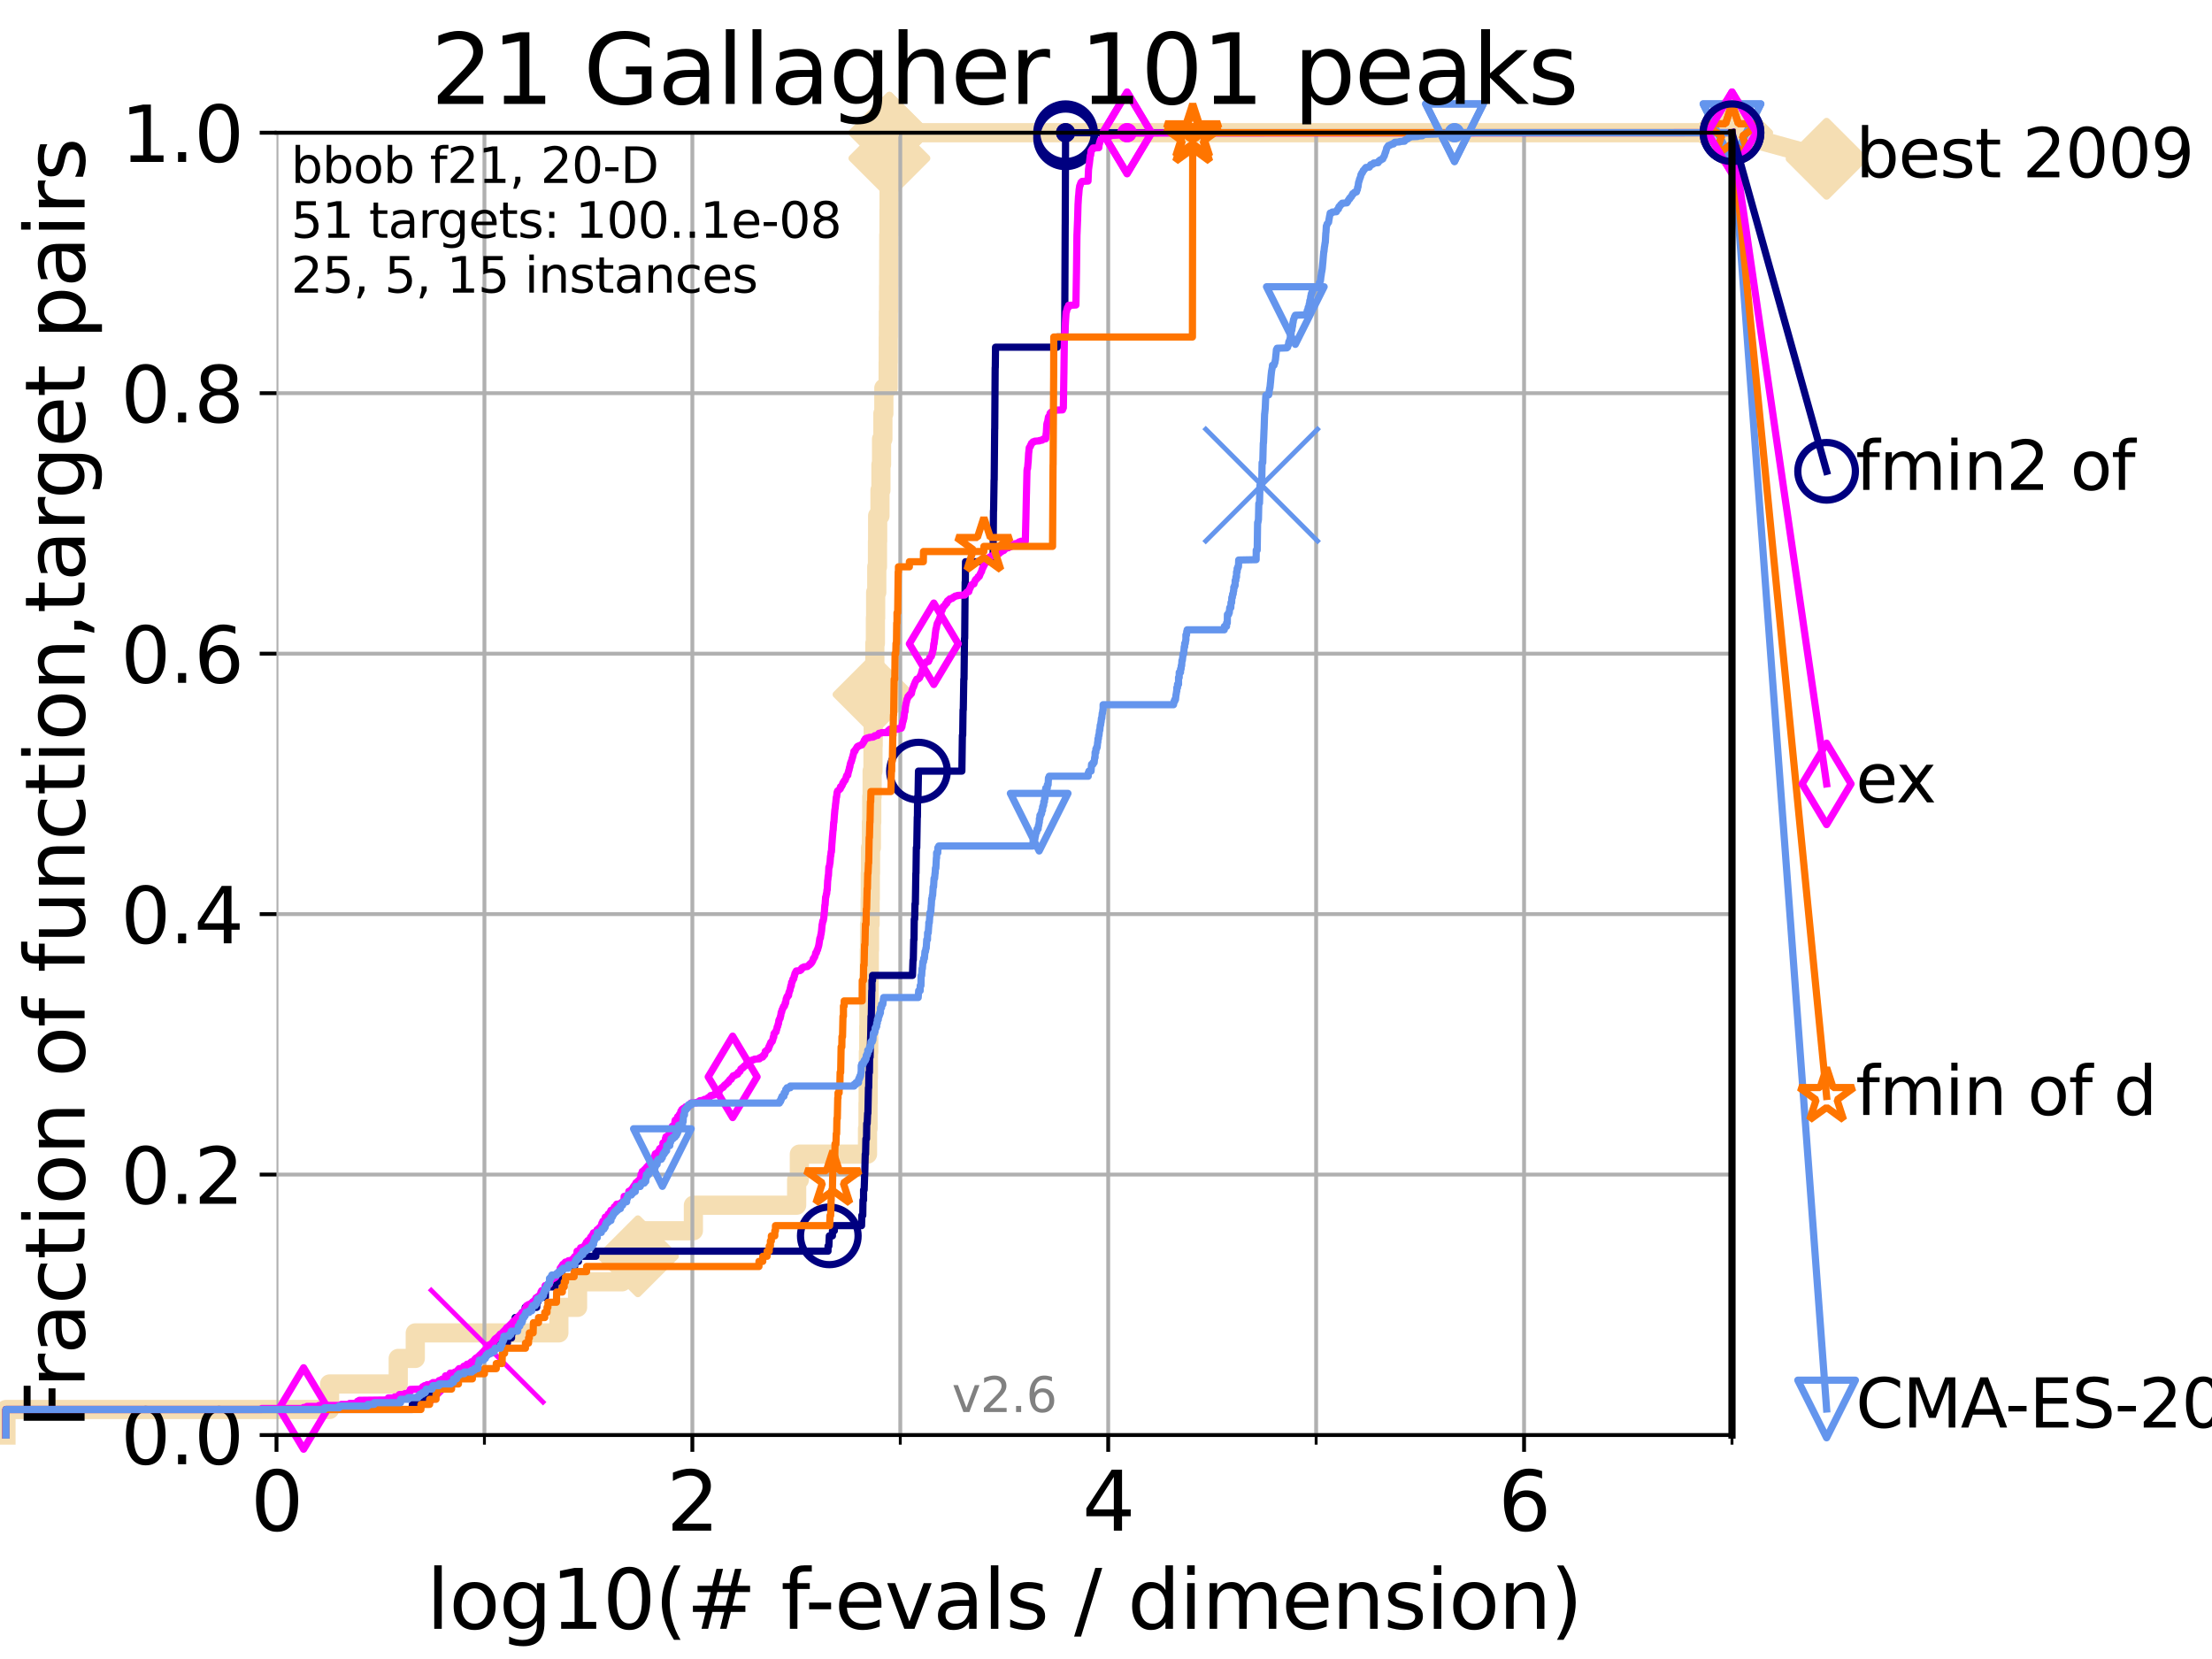 <?xml version="1.0" encoding="utf-8" standalone="no"?>
<!DOCTYPE svg PUBLIC "-//W3C//DTD SVG 1.1//EN"
  "http://www.w3.org/Graphics/SVG/1.1/DTD/svg11.dtd">
<svg xmlns:xlink="http://www.w3.org/1999/xlink" width="460.8pt" height="345.6pt" viewBox="0 0 460.8 345.6" xmlns="http://www.w3.org/2000/svg" version="1.1">
 <defs>
  <style type="text/css">*{stroke-linejoin: round; stroke-linecap: butt}</style>
 </defs>
 <g id="figure_1">
  <g id="patch_1">
   <path d="M 0 345.6 
L 460.8 345.6 
L 460.8 0 
L 0 0 
z
" style="fill: #ffffff"/>
  </g>
  <g id="axes_1">
   <g id="patch_2">
    <path d="M 57.6 298.944 
L 360.806 298.944 
L 360.806 27.648 
L 57.6 27.648 
z
" style="fill: #ffffff"/>
   </g>
   <g id="line2d_1">
    <path d="M 1.246 298.944 
L 1.246 293.624 
L 68.657 293.624 
L 68.657 288.305 
L 82.959 288.305 
L 82.959 282.985 
L 86.511 282.985 
L 86.511 277.666 
L 116.419 277.666 
L 116.419 272.346 
L 120.318 272.346 
L 120.318 267.027 
L 129.582 267.027 
L 129.582 261.707 
L 132.881 261.707 
L 132.881 256.388 
L 144.445 256.388 
L 144.445 251.068 
L 165.958 251.068 
L 165.958 245.749 
L 166.521 245.749 
L 166.521 240.429 
L 180.72 240.429 
L 180.72 235.11 
L 180.825 235.11 
L 180.825 229.79 
L 180.859 229.79 
L 180.859 224.471 
L 180.904 224.471 
L 180.904 219.151 
L 180.974 219.151 
L 180.974 213.832 
L 181.011 213.832 
L 181.011 208.512 
L 181.052 208.512 
L 181.052 203.192 
L 181.092 203.192 
L 181.092 197.873 
L 181.141 197.873 
L 181.141 192.553 
L 181.259 192.553 
L 181.259 187.234 
L 181.299 187.234 
L 181.299 181.914 
L 181.344 181.914 
L 181.344 176.595 
L 181.526 176.595 
L 181.526 171.275 
L 181.602 171.275 
L 181.602 165.956 
L 181.681 165.956 
L 181.681 160.636 
L 181.856 160.636 
L 181.856 155.317 
L 181.903 155.317 
L 181.903 149.997 
L 181.97 149.997 
L 181.97 144.678 
L 182.1 144.678 
L 182.1 139.358 
L 182.241 139.358 
L 182.241 134.039 
L 182.362 134.039 
L 182.362 128.719 
L 182.416 128.719 
L 182.416 123.4 
L 182.646 123.4 
L 182.646 118.08 
L 182.794 118.08 
L 182.794 112.76 
L 182.832 112.76 
L 182.832 107.441 
L 183.315 107.441 
L 183.315 102.121 
L 183.512 102.121 
L 183.512 96.802 
L 183.642 96.802 
L 183.642 91.482 
L 183.921 91.482 
L 183.921 86.163 
L 184.12 86.163 
L 184.12 80.843 
L 185.014 80.843 
L 185.014 75.524 
L 185.039 75.524 
L 185.039 70.204 
L 185.065 70.204 
L 185.065 64.885 
L 185.104 64.885 
L 185.104 59.565 
L 185.129 59.565 
L 185.129 54.246 
L 185.147 54.246 
L 185.147 48.926 
L 185.197 48.926 
L 185.197 43.607 
L 185.209 43.607 
L 185.209 38.287 
L 185.224 38.287 
L 185.224 32.968 
L 185.28 32.968 
L 185.28 27.648 
L 360.806 27.648 
" style="fill: none; stroke: #f5deb3; stroke-width: 4; stroke-linecap: square"/>
   </g>
   <g id="line2d_2">
    <defs>
     <path id="mabc2c0a435" d="M -0 7.778 
L 7.778 0 
L 0 -7.778 
L -7.778 -0 
z
" style="stroke: #f5deb3; stroke-width: 1.5; stroke-linejoin: miter"/>
    </defs>
    <g>
     <use xlink:href="#mabc2c0a435" x="132.881" y="261.707" style="fill: #f5deb3; stroke: #f5deb3; stroke-width: 1.5; stroke-linejoin: miter"/>
     <use xlink:href="#mabc2c0a435" x="181.97" y="144.678" style="fill: #f5deb3; stroke: #f5deb3; stroke-width: 1.5; stroke-linejoin: miter"/>
     <use xlink:href="#mabc2c0a435" x="185.28" y="32.968" style="fill: #f5deb3; stroke: #f5deb3; stroke-width: 1.5; stroke-linejoin: miter"/>
     <use xlink:href="#mabc2c0a435" x="185.28" y="27.648" style="fill: #f5deb3; stroke: #f5deb3; stroke-width: 1.5; stroke-linejoin: miter"/>
     <use xlink:href="#mabc2c0a435" x="185.28" y="27.648" style="fill: #f5deb3; stroke: #f5deb3; stroke-width: 1.5; stroke-linejoin: miter"/>
     <use xlink:href="#mabc2c0a435" x="360.806" y="27.648" style="fill: #f5deb3; stroke: #f5deb3; stroke-width: 1.5; stroke-linejoin: miter"/>
    </g>
   </g>
   <g id="line2d_3">
    <path style="fill: none; stroke: #f5deb3; stroke-width: 4; stroke-linecap: square"/>
    <g/>
   </g>
   <g id="line2d_4">
    <path d="M 360.806 27.648 
L 380.515 33.074 
" style="fill: none; stroke: #f5deb3; stroke-width: 4; stroke-linecap: square"/>
    <g>
     <use xlink:href="#mabc2c0a435" x="360.806" y="27.648" style="fill: #f5deb3; stroke: #f5deb3; stroke-width: 1.5; stroke-linejoin: miter"/>
     <use xlink:href="#mabc2c0a435" x="380.515" y="33.074" style="fill: #f5deb3; stroke: #f5deb3; stroke-width: 1.5; stroke-linejoin: miter"/>
    </g>
   </g>
   <g id="matplotlib.axis_1">
    <g id="xtick_1">
     <g id="line2d_5">
      <path d="M 57.6 298.944 
L 57.6 27.648 
" clip-path="url(#p8ff6310f00)" style="fill: none; stroke: #b0b0b0; stroke-width: 0.8; stroke-linecap: square"/>
     </g>
     <g id="line2d_6">
      <defs>
       <path id="m4e54648658" d="M 0 0 
L 0 3.5 
" style="stroke: #000000; stroke-width: 0.8"/>
      </defs>
      <g>
       <use xlink:href="#m4e54648658" x="57.6" y="298.944" style="stroke: #000000; stroke-width: 0.8"/>
      </g>
     </g>
     <g id="text_1">
      <!-- 0 -->
      <g transform="translate(52.192 318.861)scale(0.17 -0.17)">
       <defs>
        <path id="DejaVuSans-30" d="M 2034 4250 
Q 1547 4250 1301 3770 
Q 1056 3291 1056 2328 
Q 1056 1369 1301 889 
Q 1547 409 2034 409 
Q 2525 409 2770 889 
Q 3016 1369 3016 2328 
Q 3016 3291 2770 3770 
Q 2525 4250 2034 4250 
z
M 2034 4750 
Q 2819 4750 3233 4129 
Q 3647 3509 3647 2328 
Q 3647 1150 3233 529 
Q 2819 -91 2034 -91 
Q 1250 -91 836 529 
Q 422 1150 422 2328 
Q 422 3509 836 4129 
Q 1250 4750 2034 4750 
z
" transform="scale(0.016)"/>
       </defs>
       <use xlink:href="#DejaVuSans-30"/>
      </g>
     </g>
    </g>
    <g id="xtick_2">
     <g id="line2d_7">
      <path d="M 144.23 298.944 
L 144.23 27.648 
" clip-path="url(#p8ff6310f00)" style="fill: none; stroke: #b0b0b0; stroke-width: 0.8; stroke-linecap: square"/>
     </g>
     <g id="line2d_8">
      <g>
       <use xlink:href="#m4e54648658" x="144.23" y="298.944" style="stroke: #000000; stroke-width: 0.8"/>
      </g>
     </g>
     <g id="text_2">
      <!-- 2 -->
      <g transform="translate(138.822 318.861)scale(0.17 -0.17)">
       <defs>
        <path id="DejaVuSans-32" d="M 1228 531 
L 3431 531 
L 3431 0 
L 469 0 
L 469 531 
Q 828 903 1448 1529 
Q 2069 2156 2228 2338 
Q 2531 2678 2651 2914 
Q 2772 3150 2772 3378 
Q 2772 3750 2511 3984 
Q 2250 4219 1831 4219 
Q 1534 4219 1204 4116 
Q 875 4013 500 3803 
L 500 4441 
Q 881 4594 1212 4672 
Q 1544 4750 1819 4750 
Q 2544 4750 2975 4387 
Q 3406 4025 3406 3419 
Q 3406 3131 3298 2873 
Q 3191 2616 2906 2266 
Q 2828 2175 2409 1742 
Q 1991 1309 1228 531 
z
" transform="scale(0.016)"/>
       </defs>
       <use xlink:href="#DejaVuSans-32"/>
      </g>
     </g>
    </g>
    <g id="xtick_3">
     <g id="line2d_9">
      <path d="M 230.861 298.944 
L 230.861 27.648 
" clip-path="url(#p8ff6310f00)" style="fill: none; stroke: #b0b0b0; stroke-width: 0.8; stroke-linecap: square"/>
     </g>
     <g id="line2d_10">
      <g>
       <use xlink:href="#m4e54648658" x="230.861" y="298.944" style="stroke: #000000; stroke-width: 0.8"/>
      </g>
     </g>
     <g id="text_3">
      <!-- 4 -->
      <g transform="translate(225.453 318.861)scale(0.17 -0.17)">
       <defs>
        <path id="DejaVuSans-34" d="M 2419 4116 
L 825 1625 
L 2419 1625 
L 2419 4116 
z
M 2253 4666 
L 3047 4666 
L 3047 1625 
L 3713 1625 
L 3713 1100 
L 3047 1100 
L 3047 0 
L 2419 0 
L 2419 1100 
L 313 1100 
L 313 1709 
L 2253 4666 
z
" transform="scale(0.016)"/>
       </defs>
       <use xlink:href="#DejaVuSans-34"/>
      </g>
     </g>
    </g>
    <g id="xtick_4">
     <g id="line2d_11">
      <path d="M 317.491 298.944 
L 317.491 27.648 
" clip-path="url(#p8ff6310f00)" style="fill: none; stroke: #b0b0b0; stroke-width: 0.8; stroke-linecap: square"/>
     </g>
     <g id="line2d_12">
      <g>
       <use xlink:href="#m4e54648658" x="317.491" y="298.944" style="stroke: #000000; stroke-width: 0.8"/>
      </g>
     </g>
     <g id="text_4">
      <!-- 6 -->
      <g transform="translate(312.083 318.861)scale(0.17 -0.17)">
       <defs>
        <path id="DejaVuSans-36" d="M 2113 2584 
Q 1688 2584 1439 2293 
Q 1191 2003 1191 1497 
Q 1191 994 1439 701 
Q 1688 409 2113 409 
Q 2538 409 2786 701 
Q 3034 994 3034 1497 
Q 3034 2003 2786 2293 
Q 2538 2584 2113 2584 
z
M 3366 4563 
L 3366 3988 
Q 3128 4100 2886 4159 
Q 2644 4219 2406 4219 
Q 1781 4219 1451 3797 
Q 1122 3375 1075 2522 
Q 1259 2794 1537 2939 
Q 1816 3084 2150 3084 
Q 2853 3084 3261 2657 
Q 3669 2231 3669 1497 
Q 3669 778 3244 343 
Q 2819 -91 2113 -91 
Q 1303 -91 875 529 
Q 447 1150 447 2328 
Q 447 3434 972 4092 
Q 1497 4750 2381 4750 
Q 2619 4750 2861 4703 
Q 3103 4656 3366 4563 
z
" transform="scale(0.016)"/>
       </defs>
       <use xlink:href="#DejaVuSans-36"/>
      </g>
     </g>
    </g>
    <g id="xtick_5">
     <g id="line2d_13">
      <path d="M 100.915 298.944 
L 100.915 27.648 
" clip-path="url(#p8ff6310f00)" style="fill: none; stroke: #b0b0b0; stroke-width: 0.8; stroke-linecap: square"/>
     </g>
     <g id="line2d_14">
      <defs>
       <path id="m6201f4544d" d="M 0 0 
L 0 2 
" style="stroke: #000000; stroke-width: 0.6"/>
      </defs>
      <g>
       <use xlink:href="#m6201f4544d" x="100.915" y="298.944" style="stroke: #000000; stroke-width: 0.6"/>
      </g>
     </g>
    </g>
    <g id="xtick_6">
     <g id="line2d_15">
      <path d="M 187.546 298.944 
L 187.546 27.648 
" clip-path="url(#p8ff6310f00)" style="fill: none; stroke: #b0b0b0; stroke-width: 0.8; stroke-linecap: square"/>
     </g>
     <g id="line2d_16">
      <g>
       <use xlink:href="#m6201f4544d" x="187.546" y="298.944" style="stroke: #000000; stroke-width: 0.6"/>
      </g>
     </g>
    </g>
    <g id="xtick_7">
     <g id="line2d_17">
      <path d="M 274.176 298.944 
L 274.176 27.648 
" clip-path="url(#p8ff6310f00)" style="fill: none; stroke: #b0b0b0; stroke-width: 0.8; stroke-linecap: square"/>
     </g>
     <g id="line2d_18">
      <g>
       <use xlink:href="#m6201f4544d" x="274.176" y="298.944" style="stroke: #000000; stroke-width: 0.6"/>
      </g>
     </g>
    </g>
    <g id="xtick_8">
     <g id="line2d_19">
      <path d="M 360.806 298.944 
L 360.806 27.648 
" clip-path="url(#p8ff6310f00)" style="fill: none; stroke: #b0b0b0; stroke-width: 0.8; stroke-linecap: square"/>
     </g>
     <g id="line2d_20">
      <g>
       <use xlink:href="#m6201f4544d" x="360.806" y="298.944" style="stroke: #000000; stroke-width: 0.6"/>
      </g>
     </g>
    </g>
    <g id="text_5">
     <!-- log10(# f-evals / dimension) -->
     <g transform="translate(88.823 339.314)scale(0.17 -0.17)">
      <defs>
       <path id="DejaVuSans-6c" d="M 603 4863 
L 1178 4863 
L 1178 0 
L 603 0 
L 603 4863 
z
" transform="scale(0.016)"/>
       <path id="DejaVuSans-6f" d="M 1959 3097 
Q 1497 3097 1228 2736 
Q 959 2375 959 1747 
Q 959 1119 1226 758 
Q 1494 397 1959 397 
Q 2419 397 2687 759 
Q 2956 1122 2956 1747 
Q 2956 2369 2687 2733 
Q 2419 3097 1959 3097 
z
M 1959 3584 
Q 2709 3584 3137 3096 
Q 3566 2609 3566 1747 
Q 3566 888 3137 398 
Q 2709 -91 1959 -91 
Q 1206 -91 779 398 
Q 353 888 353 1747 
Q 353 2609 779 3096 
Q 1206 3584 1959 3584 
z
" transform="scale(0.016)"/>
       <path id="DejaVuSans-67" d="M 2906 1791 
Q 2906 2416 2648 2759 
Q 2391 3103 1925 3103 
Q 1463 3103 1205 2759 
Q 947 2416 947 1791 
Q 947 1169 1205 825 
Q 1463 481 1925 481 
Q 2391 481 2648 825 
Q 2906 1169 2906 1791 
z
M 3481 434 
Q 3481 -459 3084 -895 
Q 2688 -1331 1869 -1331 
Q 1566 -1331 1297 -1286 
Q 1028 -1241 775 -1147 
L 775 -588 
Q 1028 -725 1275 -790 
Q 1522 -856 1778 -856 
Q 2344 -856 2625 -561 
Q 2906 -266 2906 331 
L 2906 616 
Q 2728 306 2450 153 
Q 2172 0 1784 0 
Q 1141 0 747 490 
Q 353 981 353 1791 
Q 353 2603 747 3093 
Q 1141 3584 1784 3584 
Q 2172 3584 2450 3431 
Q 2728 3278 2906 2969 
L 2906 3500 
L 3481 3500 
L 3481 434 
z
" transform="scale(0.016)"/>
       <path id="DejaVuSans-31" d="M 794 531 
L 1825 531 
L 1825 4091 
L 703 3866 
L 703 4441 
L 1819 4666 
L 2450 4666 
L 2450 531 
L 3481 531 
L 3481 0 
L 794 0 
L 794 531 
z
" transform="scale(0.016)"/>
       <path id="DejaVuSans-28" d="M 1984 4856 
Q 1566 4138 1362 3434 
Q 1159 2731 1159 2009 
Q 1159 1288 1364 580 
Q 1569 -128 1984 -844 
L 1484 -844 
Q 1016 -109 783 600 
Q 550 1309 550 2009 
Q 550 2706 781 3412 
Q 1013 4119 1484 4856 
L 1984 4856 
z
" transform="scale(0.016)"/>
       <path id="DejaVuSans-23" d="M 3272 2816 
L 2363 2816 
L 2100 1772 
L 3016 1772 
L 3272 2816 
z
M 2803 4594 
L 2478 3297 
L 3391 3297 
L 3719 4594 
L 4219 4594 
L 3897 3297 
L 4872 3297 
L 4872 2816 
L 3775 2816 
L 3519 1772 
L 4513 1772 
L 4513 1294 
L 3397 1294 
L 3072 0 
L 2572 0 
L 2894 1294 
L 1978 1294 
L 1656 0 
L 1153 0 
L 1478 1294 
L 494 1294 
L 494 1772 
L 1594 1772 
L 1856 2816 
L 850 2816 
L 850 3297 
L 1978 3297 
L 2297 4594 
L 2803 4594 
z
" transform="scale(0.016)"/>
       <path id="DejaVuSans-20" transform="scale(0.016)"/>
       <path id="DejaVuSans-66" d="M 2375 4863 
L 2375 4384 
L 1825 4384 
Q 1516 4384 1395 4259 
Q 1275 4134 1275 3809 
L 1275 3500 
L 2222 3500 
L 2222 3053 
L 1275 3053 
L 1275 0 
L 697 0 
L 697 3053 
L 147 3053 
L 147 3500 
L 697 3500 
L 697 3744 
Q 697 4328 969 4595 
Q 1241 4863 1831 4863 
L 2375 4863 
z
" transform="scale(0.016)"/>
       <path id="DejaVuSans-2d" d="M 313 2009 
L 1997 2009 
L 1997 1497 
L 313 1497 
L 313 2009 
z
" transform="scale(0.016)"/>
       <path id="DejaVuSans-65" d="M 3597 1894 
L 3597 1613 
L 953 1613 
Q 991 1019 1311 708 
Q 1631 397 2203 397 
Q 2534 397 2845 478 
Q 3156 559 3463 722 
L 3463 178 
Q 3153 47 2828 -22 
Q 2503 -91 2169 -91 
Q 1331 -91 842 396 
Q 353 884 353 1716 
Q 353 2575 817 3079 
Q 1281 3584 2069 3584 
Q 2775 3584 3186 3129 
Q 3597 2675 3597 1894 
z
M 3022 2063 
Q 3016 2534 2758 2815 
Q 2500 3097 2075 3097 
Q 1594 3097 1305 2825 
Q 1016 2553 972 2059 
L 3022 2063 
z
" transform="scale(0.016)"/>
       <path id="DejaVuSans-76" d="M 191 3500 
L 800 3500 
L 1894 563 
L 2988 3500 
L 3597 3500 
L 2284 0 
L 1503 0 
L 191 3500 
z
" transform="scale(0.016)"/>
       <path id="DejaVuSans-61" d="M 2194 1759 
Q 1497 1759 1228 1600 
Q 959 1441 959 1056 
Q 959 750 1161 570 
Q 1363 391 1709 391 
Q 2188 391 2477 730 
Q 2766 1069 2766 1631 
L 2766 1759 
L 2194 1759 
z
M 3341 1997 
L 3341 0 
L 2766 0 
L 2766 531 
Q 2569 213 2275 61 
Q 1981 -91 1556 -91 
Q 1019 -91 701 211 
Q 384 513 384 1019 
Q 384 1609 779 1909 
Q 1175 2209 1959 2209 
L 2766 2209 
L 2766 2266 
Q 2766 2663 2505 2880 
Q 2244 3097 1772 3097 
Q 1472 3097 1187 3025 
Q 903 2953 641 2809 
L 641 3341 
Q 956 3463 1253 3523 
Q 1550 3584 1831 3584 
Q 2591 3584 2966 3190 
Q 3341 2797 3341 1997 
z
" transform="scale(0.016)"/>
       <path id="DejaVuSans-73" d="M 2834 3397 
L 2834 2853 
Q 2591 2978 2328 3040 
Q 2066 3103 1784 3103 
Q 1356 3103 1142 2972 
Q 928 2841 928 2578 
Q 928 2378 1081 2264 
Q 1234 2150 1697 2047 
L 1894 2003 
Q 2506 1872 2764 1633 
Q 3022 1394 3022 966 
Q 3022 478 2636 193 
Q 2250 -91 1575 -91 
Q 1294 -91 989 -36 
Q 684 19 347 128 
L 347 722 
Q 666 556 975 473 
Q 1284 391 1588 391 
Q 1994 391 2212 530 
Q 2431 669 2431 922 
Q 2431 1156 2273 1281 
Q 2116 1406 1581 1522 
L 1381 1569 
Q 847 1681 609 1914 
Q 372 2147 372 2553 
Q 372 3047 722 3315 
Q 1072 3584 1716 3584 
Q 2034 3584 2315 3537 
Q 2597 3491 2834 3397 
z
" transform="scale(0.016)"/>
       <path id="DejaVuSans-2f" d="M 1625 4666 
L 2156 4666 
L 531 -594 
L 0 -594 
L 1625 4666 
z
" transform="scale(0.016)"/>
       <path id="DejaVuSans-64" d="M 2906 2969 
L 2906 4863 
L 3481 4863 
L 3481 0 
L 2906 0 
L 2906 525 
Q 2725 213 2448 61 
Q 2172 -91 1784 -91 
Q 1150 -91 751 415 
Q 353 922 353 1747 
Q 353 2572 751 3078 
Q 1150 3584 1784 3584 
Q 2172 3584 2448 3432 
Q 2725 3281 2906 2969 
z
M 947 1747 
Q 947 1113 1208 752 
Q 1469 391 1925 391 
Q 2381 391 2643 752 
Q 2906 1113 2906 1747 
Q 2906 2381 2643 2742 
Q 2381 3103 1925 3103 
Q 1469 3103 1208 2742 
Q 947 2381 947 1747 
z
" transform="scale(0.016)"/>
       <path id="DejaVuSans-69" d="M 603 3500 
L 1178 3500 
L 1178 0 
L 603 0 
L 603 3500 
z
M 603 4863 
L 1178 4863 
L 1178 4134 
L 603 4134 
L 603 4863 
z
" transform="scale(0.016)"/>
       <path id="DejaVuSans-6d" d="M 3328 2828 
Q 3544 3216 3844 3400 
Q 4144 3584 4550 3584 
Q 5097 3584 5394 3201 
Q 5691 2819 5691 2113 
L 5691 0 
L 5113 0 
L 5113 2094 
Q 5113 2597 4934 2840 
Q 4756 3084 4391 3084 
Q 3944 3084 3684 2787 
Q 3425 2491 3425 1978 
L 3425 0 
L 2847 0 
L 2847 2094 
Q 2847 2600 2669 2842 
Q 2491 3084 2119 3084 
Q 1678 3084 1418 2786 
Q 1159 2488 1159 1978 
L 1159 0 
L 581 0 
L 581 3500 
L 1159 3500 
L 1159 2956 
Q 1356 3278 1631 3431 
Q 1906 3584 2284 3584 
Q 2666 3584 2933 3390 
Q 3200 3197 3328 2828 
z
" transform="scale(0.016)"/>
       <path id="DejaVuSans-6e" d="M 3513 2113 
L 3513 0 
L 2938 0 
L 2938 2094 
Q 2938 2591 2744 2837 
Q 2550 3084 2163 3084 
Q 1697 3084 1428 2787 
Q 1159 2491 1159 1978 
L 1159 0 
L 581 0 
L 581 3500 
L 1159 3500 
L 1159 2956 
Q 1366 3272 1645 3428 
Q 1925 3584 2291 3584 
Q 2894 3584 3203 3211 
Q 3513 2838 3513 2113 
z
" transform="scale(0.016)"/>
       <path id="DejaVuSans-29" d="M 513 4856 
L 1013 4856 
Q 1481 4119 1714 3412 
Q 1947 2706 1947 2009 
Q 1947 1309 1714 600 
Q 1481 -109 1013 -844 
L 513 -844 
Q 928 -128 1133 580 
Q 1338 1288 1338 2009 
Q 1338 2731 1133 3434 
Q 928 4138 513 4856 
z
" transform="scale(0.016)"/>
      </defs>
      <use xlink:href="#DejaVuSans-6c"/>
      <use xlink:href="#DejaVuSans-6f" x="27.783"/>
      <use xlink:href="#DejaVuSans-67" x="88.965"/>
      <use xlink:href="#DejaVuSans-31" x="152.441"/>
      <use xlink:href="#DejaVuSans-30" x="216.064"/>
      <use xlink:href="#DejaVuSans-28" x="279.688"/>
      <use xlink:href="#DejaVuSans-23" x="318.701"/>
      <use xlink:href="#DejaVuSans-20" x="402.49"/>
      <use xlink:href="#DejaVuSans-66" x="434.277"/>
      <use xlink:href="#DejaVuSans-2d" x="463.982"/>
      <use xlink:href="#DejaVuSans-65" x="500.066"/>
      <use xlink:href="#DejaVuSans-76" x="561.59"/>
      <use xlink:href="#DejaVuSans-61" x="620.77"/>
      <use xlink:href="#DejaVuSans-6c" x="682.049"/>
      <use xlink:href="#DejaVuSans-73" x="709.832"/>
      <use xlink:href="#DejaVuSans-20" x="761.932"/>
      <use xlink:href="#DejaVuSans-2f" x="793.719"/>
      <use xlink:href="#DejaVuSans-20" x="827.41"/>
      <use xlink:href="#DejaVuSans-64" x="859.197"/>
      <use xlink:href="#DejaVuSans-69" x="922.674"/>
      <use xlink:href="#DejaVuSans-6d" x="950.457"/>
      <use xlink:href="#DejaVuSans-65" x="1047.869"/>
      <use xlink:href="#DejaVuSans-6e" x="1109.393"/>
      <use xlink:href="#DejaVuSans-73" x="1172.771"/>
      <use xlink:href="#DejaVuSans-69" x="1224.871"/>
      <use xlink:href="#DejaVuSans-6f" x="1252.654"/>
      <use xlink:href="#DejaVuSans-6e" x="1313.836"/>
      <use xlink:href="#DejaVuSans-29" x="1377.215"/>
     </g>
    </g>
   </g>
   <g id="matplotlib.axis_2">
    <g id="ytick_1">
     <g id="line2d_21">
      <path d="M 57.6 298.944 
L 360.806 298.944 
" clip-path="url(#p8ff6310f00)" style="fill: none; stroke: #b0b0b0; stroke-width: 0.8; stroke-linecap: square"/>
     </g>
     <g id="line2d_22">
      <defs>
       <path id="me0ad65d761" d="M 0 0 
L -3.5 0 
" style="stroke: #000000; stroke-width: 0.8"/>
      </defs>
      <g>
       <use xlink:href="#me0ad65d761" x="57.6" y="298.944" style="stroke: #000000; stroke-width: 0.8"/>
      </g>
     </g>
     <g id="text_6">
      <!-- 0.0 -->
      <g transform="translate(25.155 305.023)scale(0.16 -0.16)">
       <defs>
        <path id="DejaVuSans-2e" d="M 684 794 
L 1344 794 
L 1344 0 
L 684 0 
L 684 794 
z
" transform="scale(0.016)"/>
       </defs>
       <use xlink:href="#DejaVuSans-30"/>
       <use xlink:href="#DejaVuSans-2e" x="63.623"/>
       <use xlink:href="#DejaVuSans-30" x="95.41"/>
      </g>
     </g>
    </g>
    <g id="ytick_2">
     <g id="line2d_23">
      <path d="M 57.6 244.685 
L 360.806 244.685 
" clip-path="url(#p8ff6310f00)" style="fill: none; stroke: #b0b0b0; stroke-width: 0.8; stroke-linecap: square"/>
     </g>
     <g id="line2d_24">
      <g>
       <use xlink:href="#me0ad65d761" x="57.6" y="244.685" style="stroke: #000000; stroke-width: 0.8"/>
      </g>
     </g>
     <g id="text_7">
      <!-- 0.2 -->
      <g transform="translate(25.155 250.764)scale(0.16 -0.16)">
       <use xlink:href="#DejaVuSans-30"/>
       <use xlink:href="#DejaVuSans-2e" x="63.623"/>
       <use xlink:href="#DejaVuSans-32" x="95.41"/>
      </g>
     </g>
    </g>
    <g id="ytick_3">
     <g id="line2d_25">
      <path d="M 57.6 190.426 
L 360.806 190.426 
" clip-path="url(#p8ff6310f00)" style="fill: none; stroke: #b0b0b0; stroke-width: 0.8; stroke-linecap: square"/>
     </g>
     <g id="line2d_26">
      <g>
       <use xlink:href="#me0ad65d761" x="57.6" y="190.426" style="stroke: #000000; stroke-width: 0.8"/>
      </g>
     </g>
     <g id="text_8">
      <!-- 0.4 -->
      <g transform="translate(25.155 196.504)scale(0.16 -0.16)">
       <use xlink:href="#DejaVuSans-30"/>
       <use xlink:href="#DejaVuSans-2e" x="63.623"/>
       <use xlink:href="#DejaVuSans-34" x="95.41"/>
      </g>
     </g>
    </g>
    <g id="ytick_4">
     <g id="line2d_27">
      <path d="M 57.6 136.166 
L 360.806 136.166 
" clip-path="url(#p8ff6310f00)" style="fill: none; stroke: #b0b0b0; stroke-width: 0.8; stroke-linecap: square"/>
     </g>
     <g id="line2d_28">
      <g>
       <use xlink:href="#me0ad65d761" x="57.6" y="136.166" style="stroke: #000000; stroke-width: 0.8"/>
      </g>
     </g>
     <g id="text_9">
      <!-- 0.6 -->
      <g transform="translate(25.155 142.245)scale(0.16 -0.16)">
       <use xlink:href="#DejaVuSans-30"/>
       <use xlink:href="#DejaVuSans-2e" x="63.623"/>
       <use xlink:href="#DejaVuSans-36" x="95.41"/>
      </g>
     </g>
    </g>
    <g id="ytick_5">
     <g id="line2d_29">
      <path d="M 57.6 81.907 
L 360.806 81.907 
" clip-path="url(#p8ff6310f00)" style="fill: none; stroke: #b0b0b0; stroke-width: 0.8; stroke-linecap: square"/>
     </g>
     <g id="line2d_30">
      <g>
       <use xlink:href="#me0ad65d761" x="57.6" y="81.907" style="stroke: #000000; stroke-width: 0.8"/>
      </g>
     </g>
     <g id="text_10">
      <!-- 0.8 -->
      <g transform="translate(25.155 87.986)scale(0.16 -0.16)">
       <defs>
        <path id="DejaVuSans-38" d="M 2034 2216 
Q 1584 2216 1326 1975 
Q 1069 1734 1069 1313 
Q 1069 891 1326 650 
Q 1584 409 2034 409 
Q 2484 409 2743 651 
Q 3003 894 3003 1313 
Q 3003 1734 2745 1975 
Q 2488 2216 2034 2216 
z
M 1403 2484 
Q 997 2584 770 2862 
Q 544 3141 544 3541 
Q 544 4100 942 4425 
Q 1341 4750 2034 4750 
Q 2731 4750 3128 4425 
Q 3525 4100 3525 3541 
Q 3525 3141 3298 2862 
Q 3072 2584 2669 2484 
Q 3125 2378 3379 2068 
Q 3634 1759 3634 1313 
Q 3634 634 3220 271 
Q 2806 -91 2034 -91 
Q 1263 -91 848 271 
Q 434 634 434 1313 
Q 434 1759 690 2068 
Q 947 2378 1403 2484 
z
M 1172 3481 
Q 1172 3119 1398 2916 
Q 1625 2713 2034 2713 
Q 2441 2713 2670 2916 
Q 2900 3119 2900 3481 
Q 2900 3844 2670 4047 
Q 2441 4250 2034 4250 
Q 1625 4250 1398 4047 
Q 1172 3844 1172 3481 
z
" transform="scale(0.016)"/>
       </defs>
       <use xlink:href="#DejaVuSans-30"/>
       <use xlink:href="#DejaVuSans-2e" x="63.623"/>
       <use xlink:href="#DejaVuSans-38" x="95.41"/>
      </g>
     </g>
    </g>
    <g id="ytick_6">
     <g id="line2d_31">
      <path d="M 57.6 27.648 
L 360.806 27.648 
" clip-path="url(#p8ff6310f00)" style="fill: none; stroke: #b0b0b0; stroke-width: 0.8; stroke-linecap: square"/>
     </g>
     <g id="line2d_32">
      <g>
       <use xlink:href="#me0ad65d761" x="57.6" y="27.648" style="stroke: #000000; stroke-width: 0.8"/>
      </g>
     </g>
     <g id="text_11">
      <!-- 1.0 -->
      <g transform="translate(25.155 33.727)scale(0.16 -0.16)">
       <use xlink:href="#DejaVuSans-31"/>
       <use xlink:href="#DejaVuSans-2e" x="63.623"/>
       <use xlink:href="#DejaVuSans-30" x="95.41"/>
      </g>
     </g>
    </g>
    <g id="text_12">
     <!-- Fraction of function,target pairs -->
     <g transform="translate(17.62 297.681)rotate(-90)scale(0.17 -0.17)">
      <defs>
       <path id="DejaVuSans-46" d="M 628 4666 
L 3309 4666 
L 3309 4134 
L 1259 4134 
L 1259 2759 
L 3109 2759 
L 3109 2228 
L 1259 2228 
L 1259 0 
L 628 0 
L 628 4666 
z
" transform="scale(0.016)"/>
       <path id="DejaVuSans-72" d="M 2631 2963 
Q 2534 3019 2420 3045 
Q 2306 3072 2169 3072 
Q 1681 3072 1420 2755 
Q 1159 2438 1159 1844 
L 1159 0 
L 581 0 
L 581 3500 
L 1159 3500 
L 1159 2956 
Q 1341 3275 1631 3429 
Q 1922 3584 2338 3584 
Q 2397 3584 2469 3576 
Q 2541 3569 2628 3553 
L 2631 2963 
z
" transform="scale(0.016)"/>
       <path id="DejaVuSans-63" d="M 3122 3366 
L 3122 2828 
Q 2878 2963 2633 3030 
Q 2388 3097 2138 3097 
Q 1578 3097 1268 2742 
Q 959 2388 959 1747 
Q 959 1106 1268 751 
Q 1578 397 2138 397 
Q 2388 397 2633 464 
Q 2878 531 3122 666 
L 3122 134 
Q 2881 22 2623 -34 
Q 2366 -91 2075 -91 
Q 1284 -91 818 406 
Q 353 903 353 1747 
Q 353 2603 823 3093 
Q 1294 3584 2113 3584 
Q 2378 3584 2631 3529 
Q 2884 3475 3122 3366 
z
" transform="scale(0.016)"/>
       <path id="DejaVuSans-74" d="M 1172 4494 
L 1172 3500 
L 2356 3500 
L 2356 3053 
L 1172 3053 
L 1172 1153 
Q 1172 725 1289 603 
Q 1406 481 1766 481 
L 2356 481 
L 2356 0 
L 1766 0 
Q 1100 0 847 248 
Q 594 497 594 1153 
L 594 3053 
L 172 3053 
L 172 3500 
L 594 3500 
L 594 4494 
L 1172 4494 
z
" transform="scale(0.016)"/>
       <path id="DejaVuSans-75" d="M 544 1381 
L 544 3500 
L 1119 3500 
L 1119 1403 
Q 1119 906 1312 657 
Q 1506 409 1894 409 
Q 2359 409 2629 706 
Q 2900 1003 2900 1516 
L 2900 3500 
L 3475 3500 
L 3475 0 
L 2900 0 
L 2900 538 
Q 2691 219 2414 64 
Q 2138 -91 1772 -91 
Q 1169 -91 856 284 
Q 544 659 544 1381 
z
M 1991 3584 
L 1991 3584 
z
" transform="scale(0.016)"/>
       <path id="DejaVuSans-2c" d="M 750 794 
L 1409 794 
L 1409 256 
L 897 -744 
L 494 -744 
L 750 256 
L 750 794 
z
" transform="scale(0.016)"/>
       <path id="DejaVuSans-70" d="M 1159 525 
L 1159 -1331 
L 581 -1331 
L 581 3500 
L 1159 3500 
L 1159 2969 
Q 1341 3281 1617 3432 
Q 1894 3584 2278 3584 
Q 2916 3584 3314 3078 
Q 3713 2572 3713 1747 
Q 3713 922 3314 415 
Q 2916 -91 2278 -91 
Q 1894 -91 1617 61 
Q 1341 213 1159 525 
z
M 3116 1747 
Q 3116 2381 2855 2742 
Q 2594 3103 2138 3103 
Q 1681 3103 1420 2742 
Q 1159 2381 1159 1747 
Q 1159 1113 1420 752 
Q 1681 391 2138 391 
Q 2594 391 2855 752 
Q 3116 1113 3116 1747 
z
" transform="scale(0.016)"/>
      </defs>
      <use xlink:href="#DejaVuSans-46"/>
      <use xlink:href="#DejaVuSans-72" x="50.27"/>
      <use xlink:href="#DejaVuSans-61" x="91.383"/>
      <use xlink:href="#DejaVuSans-63" x="152.662"/>
      <use xlink:href="#DejaVuSans-74" x="207.643"/>
      <use xlink:href="#DejaVuSans-69" x="246.852"/>
      <use xlink:href="#DejaVuSans-6f" x="274.635"/>
      <use xlink:href="#DejaVuSans-6e" x="335.816"/>
      <use xlink:href="#DejaVuSans-20" x="399.195"/>
      <use xlink:href="#DejaVuSans-6f" x="430.982"/>
      <use xlink:href="#DejaVuSans-66" x="492.164"/>
      <use xlink:href="#DejaVuSans-20" x="527.369"/>
      <use xlink:href="#DejaVuSans-66" x="559.156"/>
      <use xlink:href="#DejaVuSans-75" x="594.361"/>
      <use xlink:href="#DejaVuSans-6e" x="657.74"/>
      <use xlink:href="#DejaVuSans-63" x="721.119"/>
      <use xlink:href="#DejaVuSans-74" x="776.1"/>
      <use xlink:href="#DejaVuSans-69" x="815.309"/>
      <use xlink:href="#DejaVuSans-6f" x="843.092"/>
      <use xlink:href="#DejaVuSans-6e" x="904.273"/>
      <use xlink:href="#DejaVuSans-2c" x="967.652"/>
      <use xlink:href="#DejaVuSans-74" x="999.439"/>
      <use xlink:href="#DejaVuSans-61" x="1038.648"/>
      <use xlink:href="#DejaVuSans-72" x="1099.928"/>
      <use xlink:href="#DejaVuSans-67" x="1139.291"/>
      <use xlink:href="#DejaVuSans-65" x="1202.768"/>
      <use xlink:href="#DejaVuSans-74" x="1264.291"/>
      <use xlink:href="#DejaVuSans-20" x="1303.5"/>
      <use xlink:href="#DejaVuSans-70" x="1335.287"/>
      <use xlink:href="#DejaVuSans-61" x="1398.764"/>
      <use xlink:href="#DejaVuSans-69" x="1460.043"/>
      <use xlink:href="#DejaVuSans-72" x="1487.826"/>
      <use xlink:href="#DejaVuSans-73" x="1528.939"/>
     </g>
    </g>
   </g>
   <g id="line2d_33">
    <defs>
     <path id="m029d78f6c0" d="M 0 1.5 
C 0.398 1.5 0.779 1.342 1.061 1.061 
C 1.342 0.779 1.5 0.398 1.5 0 
C 1.5 -0.398 1.342 -0.779 1.061 -1.061 
C 0.779 -1.342 0.398 -1.5 0 -1.5 
C -0.398 -1.5 -0.779 -1.342 -1.061 -1.061 
C -1.342 -0.779 -1.5 -0.398 -1.5 0 
C -1.5 0.398 -1.342 0.779 -1.061 1.061 
C -0.779 1.342 -0.398 1.5 0 1.5 
z
" style="stroke: #f5deb3"/>
    </defs>
    <g>
     <use xlink:href="#m029d78f6c0" x="185.28" y="27.648" style="fill: #f5deb3; stroke: #f5deb3"/>
     <use xlink:href="#m029d78f6c0" x="185.28" y="27.648" style="fill: #f5deb3; stroke: #f5deb3"/>
    </g>
   </g>
   <g id="line2d_34">
    <defs>
     <path id="m2d797610cf" d="M 0 1.5 
C 0.398 1.5 0.779 1.342 1.061 1.061 
C 1.342 0.779 1.5 0.398 1.5 0 
C 1.5 -0.398 1.342 -0.779 1.061 -1.061 
C 0.779 -1.342 0.398 -1.5 0 -1.5 
C -0.398 -1.5 -0.779 -1.342 -1.061 -1.061 
C -1.342 -0.779 -1.5 -0.398 -1.5 0 
C -1.5 0.398 -1.342 0.779 -1.061 1.061 
C -0.779 1.342 -0.398 1.5 0 1.5 
z
" style="stroke: #000080"/>
    </defs>
    <g>
     <use xlink:href="#m2d797610cf" x="221.982" y="27.648" style="fill: #000080; stroke: #000080"/>
     <use xlink:href="#m2d797610cf" x="221.982" y="27.648" style="fill: #000080; stroke: #000080"/>
    </g>
   </g>
   <g id="line2d_35">
    <path d="M 1.246 298.944 
L 1.246 293.624 
L 85.894 293.624 
L 85.894 292.561 
L 88.249 292.561 
L 88.249 291.497 
L 89.669 291.497 
L 89.669 290.433 
L 90.008 290.433 
L 90.008 289.369 
L 90.83 289.369 
L 90.83 288.305 
L 92.666 288.305 
L 92.666 287.241 
L 93.798 287.241 
L 93.798 286.177 
L 98.828 286.177 
L 98.828 285.113 
L 99.037 285.113 
L 99.037 284.049 
L 99.449 284.049 
L 99.449 282.985 
L 100.631 282.985 
L 100.631 281.922 
L 102.1 281.922 
L 102.1 280.858 
L 102.622 280.858 
L 102.622 279.794 
L 105.705 279.794 
L 105.705 278.73 
L 106.561 278.73 
L 106.561 277.666 
L 106.837 277.666 
L 106.837 276.602 
L 107.042 276.602 
L 107.042 275.538 
L 107.312 275.538 
L 107.312 274.474 
L 108.792 274.474 
L 108.792 273.41 
L 109.401 273.41 
L 109.401 272.346 
L 111.815 272.346 
L 111.815 271.282 
L 112.025 271.282 
L 112.025 270.219 
L 113.622 270.219 
L 113.622 268.091 
L 115.662 268.091 
L 115.662 267.027 
L 116.17 267.027 
L 116.17 265.963 
L 116.868 265.963 
L 116.868 264.899 
L 117.068 264.899 
L 117.068 263.835 
L 119.704 263.835 
L 119.704 262.771 
L 120.518 262.771 
L 120.518 261.707 
L 124.129 261.707 
L 124.129 260.643 
L 172.491 260.643 
L 172.491 259.579 
L 172.668 259.579 
L 172.759 257.452 
L 173.412 257.452 
L 173.412 256.388 
L 173.809 256.388 
L 173.809 255.324 
L 179.479 255.324 
L 179.534 253.196 
L 179.729 253.196 
L 179.776 250.004 
L 179.894 250.004 
L 179.894 247.877 
L 180.019 247.877 
L 180.127 244.685 
L 180.143 244.685 
L 180.244 240.429 
L 180.313 240.429 
L 180.386 237.237 
L 180.512 237.237 
L 180.556 234.046 
L 180.656 234.046 
L 180.74 231.918 
L 180.8 231.918 
L 180.91 226.598 
L 180.961 226.598 
L 181.022 223.407 
L 181.119 223.407 
L 181.154 220.215 
L 181.257 220.215 
L 181.366 215.959 
L 181.374 215.959 
L 181.451 211.704 
L 181.506 211.704 
L 181.602 206.384 
L 181.647 206.384 
L 181.647 204.256 
L 181.764 204.256 
L 181.764 203.192 
L 190.087 203.192 
L 190.192 200.001 
L 190.255 200.001 
L 190.346 195.745 
L 190.406 195.745 
L 190.456 191.49 
L 190.538 191.49 
L 190.61 188.298 
L 190.683 188.298 
L 190.791 181.914 
L 190.818 181.914 
L 190.89 176.595 
L 190.974 176.595 
L 191.083 170.211 
L 191.116 170.211 
L 191.156 165.956 
L 191.24 165.956 
L 191.335 160.636 
L 200.375 160.636 
L 200.481 153.189 
L 200.547 153.189 
L 200.622 147.869 
L 200.67 147.869 
L 200.773 141.486 
L 200.823 141.486 
L 200.922 132.975 
L 200.962 132.975 
L 201.06 121.272 
L 201.096 121.272 
L 201.139 117.016 
L 206.873 117.016 
L 206.961 106.377 
L 206.985 106.377 
L 207.085 99.994 
L 207.106 99.994 
L 207.207 89.355 
L 207.22 89.355 
L 207.312 76.588 
L 207.336 76.588 
L 207.388 72.332 
L 220.242 72.332 
L 220.263 70.204 
L 221.79 70.204 
L 221.9 46.798 
L 221.904 46.798 
L 221.982 27.648 
L 360.806 27.648 
L 360.806 27.648 
" style="fill: none; stroke: #000080; stroke-width: 1.5; stroke-linecap: square"/>
   </g>
   <g id="line2d_36">
    <defs>
     <path id="m1f8d9722a1" d="M 0 6 
C 1.591 6 3.117 5.368 4.243 4.243 
C 5.368 3.117 6 1.591 6 0 
C 6 -1.591 5.368 -3.117 4.243 -4.243 
C 3.117 -5.368 1.591 -6 0 -6 
C -1.591 -6 -3.117 -5.368 -4.243 -4.243 
C -5.368 -3.117 -6 -1.591 -6 0 
C -6 1.591 -5.368 3.117 -4.243 4.243 
C -3.117 5.368 -1.591 6 0 6 
z
" style="stroke: #000080; stroke-width: 1.5"/>
    </defs>
    <g>
     <use xlink:href="#m1f8d9722a1" x="172.759" y="257.452" style="fill-opacity: 0; stroke: #000080; stroke-width: 1.5"/>
     <use xlink:href="#m1f8d9722a1" x="191.335" y="160.636" style="fill-opacity: 0; stroke: #000080; stroke-width: 1.5"/>
     <use xlink:href="#m1f8d9722a1" x="221.982" y="28.712" style="fill-opacity: 0; stroke: #000080; stroke-width: 1.5"/>
     <use xlink:href="#m1f8d9722a1" x="221.982" y="27.648" style="fill-opacity: 0; stroke: #000080; stroke-width: 1.5"/>
     <use xlink:href="#m1f8d9722a1" x="360.806" y="27.648" style="fill-opacity: 0; stroke: #000080; stroke-width: 1.5"/>
    </g>
   </g>
   <g id="line2d_37">
    <path style="fill: none; stroke: #000080; stroke-width: 1.5; stroke-linecap: square"/>
    <g/>
   </g>
   <g id="line2d_38">
    <defs>
     <path id="m69ee4b0af5" d="M 0 1.5 
C 0.398 1.5 0.779 1.342 1.061 1.061 
C 1.342 0.779 1.5 0.398 1.5 0 
C 1.5 -0.398 1.342 -0.779 1.061 -1.061 
C 0.779 -1.342 0.398 -1.5 0 -1.5 
C -0.398 -1.5 -0.779 -1.342 -1.061 -1.061 
C -1.342 -0.779 -1.5 -0.398 -1.5 0 
C -1.5 0.398 -1.342 0.779 -1.061 1.061 
C -0.779 1.342 -0.398 1.5 0 1.5 
z
" style="stroke: #ff00ff"/>
    </defs>
    <g>
     <use xlink:href="#m69ee4b0af5" x="234.792" y="27.648" style="fill: #ff00ff; stroke: #ff00ff"/>
     <use xlink:href="#m69ee4b0af5" x="234.792" y="27.648" style="fill: #ff00ff; stroke: #ff00ff"/>
    </g>
   </g>
   <g id="line2d_39">
    <path d="M 1.246 298.944 
L 1.246 293.624 
L 54.543 293.624 
L 54.543 293.412 
L 63.245 293.412 
L 63.245 293.199 
L 63.93 293.199 
L 63.93 292.986 
L 66.441 292.986 
L 66.441 292.773 
L 71.104 292.773 
L 71.104 292.561 
L 72.855 292.561 
L 72.855 292.348 
L 74.457 292.348 
L 74.457 291.922 
L 74.837 291.922 
L 74.837 291.709 
L 80.896 291.639 
L 80.896 291.213 
L 82.212 291.213 
L 82.212 291 
L 82.959 291 
L 82.959 290.787 
L 83.202 290.787 
L 83.202 290.504 
L 84.371 290.504 
L 84.371 290.291 
L 85.256 290.291 
L 85.256 289.865 
L 85.471 289.865 
L 85.471 289.44 
L 87.687 289.369 
L 87.687 289.298 
L 87.876 289.298 
L 87.876 289.085 
L 88.063 289.085 
L 88.063 288.872 
L 88.432 288.872 
L 88.432 288.66 
L 88.972 288.66 
L 88.972 288.447 
L 89.839 288.447 
L 89.839 288.234 
L 90.175 288.234 
L 90.175 288.021 
L 91.306 288.021 
L 91.306 287.808 
L 91.462 287.808 
L 91.462 287.596 
L 92.074 287.525 
L 92.074 287.312 
L 92.812 287.241 
L 92.812 286.603 
L 93.798 286.532 
L 93.798 286.035 
L 94.736 286.035 
L 94.736 285.822 
L 95.251 285.822 
L 95.251 285.61 
L 95.378 285.61 
L 95.378 285.397 
L 95.628 285.326 
L 95.628 285.113 
L 96.6 285.042 
L 96.6 284.617 
L 97.067 284.617 
L 97.067 284.404 
L 97.296 284.404 
L 97.296 284.191 
L 97.968 284.12 
L 97.968 283.907 
L 98.187 283.907 
L 98.187 283.695 
L 98.617 283.695 
L 98.617 283.482 
L 98.828 283.482 
L 98.933 283.127 
L 99.141 283.127 
L 99.141 282.914 
L 99.55 282.914 
L 99.651 282.631 
L 99.95 282.56 
L 99.95 282.347 
L 100.245 282.347 
L 100.245 282.134 
L 100.821 282.134 
L 100.821 281.851 
L 101.009 281.851 
L 101.009 281.283 
L 101.471 281.283 
L 101.471 280.432 
L 101.743 280.432 
L 101.743 280.219 
L 102.536 280.148 
L 102.536 279.936 
L 102.793 279.865 
L 102.878 279.368 
L 102.963 279.368 
L 102.963 279.155 
L 103.131 279.155 
L 103.131 278.943 
L 103.297 278.943 
L 103.297 278.801 
L 103.707 278.73 
L 103.707 278.517 
L 104.108 278.517 
L 104.188 277.95 
L 104.809 277.95 
L 104.886 277.524 
L 105.188 277.453 
L 105.188 277.24 
L 105.411 277.24 
L 105.411 277.028 
L 105.559 277.028 
L 105.559 276.602 
L 106.209 276.531 
L 106.209 276.318 
L 106.561 276.318 
L 106.561 275.893 
L 106.699 275.893 
L 106.699 275.68 
L 106.837 275.68 
L 106.906 275.325 
L 107.312 275.325 
L 107.379 275.042 
L 107.512 275.042 
L 107.512 274.829 
L 107.709 274.758 
L 107.775 274.474 
L 108.354 274.474 
L 108.354 274.261 
L 108.73 274.261 
L 108.792 273.623 
L 108.915 273.623 
L 108.915 273.41 
L 109.28 273.41 
L 109.28 272.985 
L 109.401 272.985 
L 109.46 272.488 
L 109.698 272.488 
L 109.698 271.992 
L 110.048 271.992 
L 110.048 271.779 
L 110.392 271.779 
L 110.392 271.637 
L 110.786 271.566 
L 110.786 271.424 
L 110.952 271.424 
L 110.952 271.212 
L 111.442 271.141 
L 111.55 270.715 
L 111.603 270.715 
L 111.656 270.36 
L 112.232 270.289 
L 112.232 270.006 
L 112.589 270.006 
L 112.69 269.155 
L 112.74 269.155 
L 112.84 268.871 
L 113.137 268.8 
L 113.137 268.729 
L 113.43 268.658 
L 113.526 268.233 
L 113.574 268.233 
L 113.574 267.807 
L 114.048 267.736 
L 114.048 267.594 
L 114.419 267.594 
L 114.51 267.027 
L 114.647 267.027 
L 114.692 266.672 
L 114.827 266.672 
L 114.827 266.388 
L 115.359 266.318 
L 115.359 266.247 
L 115.576 266.176 
L 115.576 266.105 
L 115.747 266.034 
L 115.833 265.537 
L 116.002 265.537 
L 116.002 265.325 
L 116.253 265.325 
L 116.253 265.183 
L 116.378 265.183 
L 116.378 264.97 
L 116.665 264.97 
L 116.706 264.19 
L 116.827 264.119 
L 116.827 264.048 
L 116.988 264.048 
L 117.028 263.764 
L 117.147 263.764 
L 117.147 263.693 
L 117.227 263.41 
L 117.579 263.339 
L 117.579 263.126 
L 117.772 263.126 
L 117.772 262.913 
L 118.414 262.842 
L 118.414 262.629 
L 119.213 262.558 
L 119.213 262.346 
L 119.46 262.346 
L 119.495 262.062 
L 119.704 261.991 
L 119.704 261.778 
L 120.115 261.778 
L 120.217 260.643 
L 120.65 260.572 
L 120.65 260.502 
L 120.944 260.431 
L 120.944 259.934 
L 121.361 259.863 
L 121.361 259.792 
L 121.769 259.721 
L 121.831 259.438 
L 121.924 259.438 
L 121.924 259.225 
L 122.077 259.225 
L 122.138 258.799 
L 122.35 258.728 
L 122.44 258.445 
L 122.825 258.374 
L 122.825 258.161 
L 122.942 258.161 
L 123.03 257.735 
L 123.26 257.664 
L 123.318 257.381 
L 123.46 257.31 
L 123.545 257.026 
L 123.63 257.026 
L 123.63 256.813 
L 124.265 256.742 
L 124.374 256.175 
L 124.722 256.104 
L 124.775 255.82 
L 125.142 255.749 
L 125.168 255.395 
L 125.271 255.395 
L 125.374 254.827 
L 125.552 254.756 
L 125.578 254.402 
L 125.979 254.402 
L 126.078 253.551 
L 126.517 253.48 
L 126.517 253.409 
L 126.637 253.409 
L 126.709 252.912 
L 127.134 252.841 
L 127.181 252.345 
L 127.274 252.345 
L 127.274 252.132 
L 127.686 252.132 
L 127.686 251.919 
L 127.956 251.848 
L 127.978 251.423 
L 128.222 251.423 
L 128.31 251.139 
L 128.463 251.068 
L 128.463 250.855 
L 129.23 250.785 
L 129.293 250.643 
L 129.5 250.643 
L 129.541 250.43 
L 129.947 250.359 
L 130.027 249.224 
L 130.502 249.224 
L 130.502 249.082 
L 130.83 249.011 
L 130.888 248.728 
L 130.964 248.728 
L 131.002 248.16 
L 131.416 248.16 
L 131.453 247.877 
L 131.637 247.877 
L 131.637 247.664 
L 131.857 247.593 
L 131.929 247.238 
L 132.073 247.238 
L 132.181 246.884 
L 132.376 246.884 
L 132.482 246.387 
L 132.864 246.316 
L 132.881 246.032 
L 133.052 246.032 
L 133.052 245.891 
L 133.306 245.82 
L 133.34 245.536 
L 133.457 245.536 
L 133.54 244.614 
L 133.689 244.614 
L 133.788 244.046 
L 134.016 243.976 
L 134.016 243.905 
L 134.257 243.905 
L 134.273 243.621 
L 134.652 243.55 
L 134.715 243.124 
L 135.04 243.053 
L 135.055 242.77 
L 135.268 242.77 
L 135.298 242.486 
L 135.479 242.415 
L 135.539 242.273 
L 135.702 242.273 
L 135.791 241.706 
L 136.04 241.706 
L 136.127 241.209 
L 136.328 241.138 
L 136.428 240.642 
L 136.442 240.642 
L 136.513 240.358 
L 136.851 240.287 
L 136.865 240.145 
L 137.141 240.075 
L 137.196 239.791 
L 137.399 239.72 
L 137.426 239.294 
L 137.681 239.223 
L 137.708 239.082 
L 137.867 239.082 
L 137.867 239.011 
L 137.972 238.869 
L 138.09 238.798 
L 138.103 238.089 
L 138.323 238.018 
L 138.323 237.947 
L 138.604 237.876 
L 138.617 237.167 
L 138.731 237.167 
L 138.731 236.812 
L 139.068 236.741 
L 139.167 236.599 
L 139.216 236.599 
L 139.314 236.315 
L 139.423 236.315 
L 139.496 235.677 
L 139.736 235.677 
L 139.82 235.252 
L 140.021 235.181 
L 140.044 234.613 
L 140.497 234.613 
L 140.6 233.62 
L 140.612 233.62 
L 140.657 233.336 
L 140.962 233.336 
L 141.051 232.982 
L 141.14 232.982 
L 141.162 232.627 
L 141.48 232.556 
L 141.546 232.131 
L 141.783 232.06 
L 141.836 231.492 
L 141.943 231.492 
L 142.049 231.138 
L 142.248 231.067 
L 142.321 230.925 
L 142.723 230.854 
L 142.815 230.57 
L 143.453 230.499 
L 143.453 230.287 
L 143.657 230.216 
L 143.706 230.003 
L 143.937 229.932 
L 143.937 229.79 
L 145.085 229.719 
L 145.085 229.648 
L 145.503 229.577 
L 145.591 229.435 
L 145.791 229.365 
L 145.791 229.294 
L 146.471 229.223 
L 146.471 229.152 
L 146.753 229.081 
L 146.753 229.01 
L 147.408 228.939 
L 147.503 228.655 
L 147.824 228.584 
L 147.847 228.443 
L 148.033 228.372 
L 148.033 228.23 
L 148.571 228.159 
L 148.571 228.088 
L 148.823 228.088 
L 148.904 227.875 
L 149.267 227.804 
L 149.267 227.733 
L 149.531 227.733 
L 149.623 227.379 
L 149.862 227.308 
L 149.862 227.095 
L 149.994 227.024 
L 150.022 226.882 
L 150.207 226.811 
L 150.317 226.598 
L 150.64 226.527 
L 150.694 226.315 
L 150.88 226.244 
L 150.88 226.102 
L 151.031 226.031 
L 151.031 225.96 
L 151.285 225.889 
L 151.349 225.747 
L 151.491 225.676 
L 151.503 225.534 
L 151.77 225.464 
L 151.833 225.18 
L 151.983 225.109 
L 152.045 224.896 
L 152.335 224.825 
L 152.402 224.542 
L 152.535 224.471 
L 152.626 224.258 
L 152.728 224.187 
L 152.728 224.116 
L 153.119 224.045 
L 153.218 223.903 
L 153.513 223.832 
L 153.513 223.761 
L 153.679 223.761 
L 153.764 223.407 
L 153.973 223.336 
L 153.973 223.265 
L 154.157 223.194 
L 154.257 222.91 
L 154.312 222.839 
L 154.323 222.697 
L 154.509 222.626 
L 154.509 222.556 
L 154.752 222.485 
L 154.752 222.343 
L 154.961 222.272 
L 155.056 222.059 
L 155.324 221.988 
L 155.345 221.846 
L 155.563 221.846 
L 155.583 221.421 
L 155.737 221.421 
L 155.828 221.137 
L 156.369 221.066 
L 156.389 220.924 
L 156.803 220.853 
L 156.803 220.782 
L 157.189 220.711 
L 157.189 220.641 
L 158.223 220.57 
L 158.223 220.357 
L 158.538 220.286 
L 158.538 220.215 
L 158.86 220.215 
L 158.86 220.002 
L 159.05 220.002 
L 159.05 219.789 
L 159.292 219.718 
L 159.393 219.222 
L 159.427 219.222 
L 159.427 219.009 
L 159.635 218.938 
L 159.714 218.796 
L 159.866 218.725 
L 159.911 218.584 
L 160.086 218.513 
L 160.183 218.016 
L 160.299 217.945 
L 160.383 217.591 
L 160.411 217.591 
L 160.514 217.378 
L 160.554 217.378 
L 160.554 217.165 
L 160.735 217.094 
L 160.75 216.952 
L 160.875 216.952 
L 160.972 216.598 
L 160.995 216.598 
L 161.08 216.03 
L 161.187 216.03 
L 161.236 215.321 
L 161.35 215.321 
L 161.452 215.037 
L 161.662 214.966 
L 161.736 214.541 
L 161.799 214.47 
L 161.902 213.902 
L 162.001 213.832 
L 162.1 213.335 
L 162.169 213.264 
L 162.252 212.555 
L 162.313 212.555 
L 162.41 212.2 
L 162.517 212.129 
L 162.599 211.633 
L 162.641 211.633 
L 162.74 210.853 
L 162.835 210.853 
L 162.918 210.356 
L 163.009 210.285 
L 163.106 209.931 
L 163.223 209.86 
L 163.223 209.647 
L 163.427 209.576 
L 163.525 209.221 
L 163.542 209.221 
L 163.552 208.938 
L 163.67 208.938 
L 163.773 208.086 
L 163.836 208.016 
L 163.929 207.661 
L 164.064 207.661 
L 164.064 207.448 
L 164.275 207.377 
L 164.347 206.739 
L 164.398 206.739 
L 164.495 206.384 
L 164.562 206.313 
L 164.657 205.746 
L 164.721 205.675 
L 164.746 205.32 
L 164.859 205.32 
L 164.913 204.611 
L 165.038 204.54 
L 165.143 204.185 
L 165.168 204.185 
L 165.168 203.973 
L 165.349 203.902 
L 165.438 203.334 
L 165.502 203.334 
L 165.58 202.838 
L 165.668 202.767 
L 165.716 202.554 
L 165.818 202.554 
L 165.88 202.27 
L 166.644 202.199 
L 166.644 202.129 
L 166.866 202.058 
L 166.945 201.845 
L 166.987 201.774 
L 166.987 201.703 
L 167.166 201.703 
L 167.166 201.561 
L 167.477 201.49 
L 167.477 201.419 
L 168.198 201.348 
L 168.198 201.277 
L 168.376 201.207 
L 168.485 201.065 
L 168.658 200.994 
L 168.658 200.852 
L 168.893 200.781 
L 168.969 200.568 
L 169.125 200.497 
L 169.232 200.214 
L 169.317 200.143 
L 169.411 199.717 
L 169.556 199.646 
L 169.602 199.433 
L 169.712 199.362 
L 169.82 199.008 
L 169.852 198.937 
L 169.919 198.511 
L 170.098 198.44 
L 170.205 197.944 
L 170.311 197.873 
L 170.407 197.447 
L 170.452 197.376 
L 170.554 196.951 
L 170.566 196.951 
L 170.677 196.242 
L 170.681 196.242 
L 170.789 195.461 
L 170.904 195.39 
L 170.981 194.752 
L 171.026 194.681 
L 171.132 193.972 
L 171.146 193.901 
L 171.256 192.624 
L 171.303 192.553 
L 171.405 191.844 
L 171.491 191.844 
L 171.601 191.277 
L 171.608 191.206 
L 171.711 190.071 
L 171.726 190.071 
L 171.83 188.581 
L 171.885 188.511 
L 171.992 186.879 
L 172.055 186.808 
L 172.157 186.17 
L 172.208 186.17 
L 172.272 185.39 
L 172.323 185.39 
L 172.42 183.404 
L 172.451 183.333 
L 172.533 182.411 
L 172.581 182.411 
L 172.668 180.638 
L 172.769 180.567 
L 172.874 179.787 
L 172.903 179.787 
L 173.009 178.368 
L 173.058 178.297 
L 173.139 177.446 
L 173.204 177.446 
L 173.308 175.673 
L 173.322 175.602 
L 173.432 174.112 
L 173.44 174.112 
L 173.524 173.048 
L 173.561 172.978 
L 173.664 171.346 
L 173.723 171.275 
L 173.825 169.715 
L 173.836 169.715 
L 173.93 168.58 
L 173.968 168.509 
L 174.078 167.374 
L 174.105 167.303 
L 174.214 166.098 
L 174.276 166.027 
L 174.386 165.034 
L 174.442 165.034 
L 174.497 164.75 
L 174.649 164.679 
L 174.757 164.537 
L 174.901 164.466 
L 175.006 164.324 
L 175.055 164.324 
L 175.086 163.899 
L 175.315 163.828 
L 175.385 163.615 
L 175.474 163.544 
L 175.567 163.119 
L 175.716 163.048 
L 175.788 162.764 
L 175.93 162.693 
L 175.952 162.551 
L 176.051 162.551 
L 176.145 162.268 
L 176.198 162.197 
L 176.286 161.842 
L 176.318 161.771 
L 176.383 161.558 
L 176.613 161.487 
L 176.692 160.92 
L 176.747 160.849 
L 176.814 160.494 
L 176.879 160.423 
L 176.966 159.856 
L 177.037 159.785 
L 177.131 159.147 
L 177.162 159.076 
L 177.246 158.792 
L 177.308 158.792 
L 177.391 158.437 
L 177.423 158.437 
L 177.521 157.941 
L 177.579 157.87 
L 177.68 157.445 
L 177.701 157.374 
L 177.795 157.019 
L 177.832 156.948 
L 177.883 156.522 
L 178.119 156.452 
L 178.188 156.168 
L 178.266 156.097 
L 178.376 155.884 
L 178.471 155.813 
L 178.545 155.6 
L 178.692 155.529 
L 178.692 155.459 
L 179.012 155.388 
L 179.012 155.317 
L 179.393 155.246 
L 179.393 155.175 
L 179.546 155.175 
L 179.626 154.962 
L 179.743 154.891 
L 179.84 154.678 
L 179.932 154.607 
L 180.026 154.253 
L 180.199 154.182 
L 180.259 153.898 
L 180.582 153.827 
L 180.582 153.756 
L 181.068 153.685 
L 181.068 153.614 
L 181.898 153.544 
L 181.898 153.473 
L 182.199 153.402 
L 182.209 153.26 
L 182.841 153.189 
L 182.913 152.976 
L 183.092 152.905 
L 183.105 152.763 
L 183.637 152.692 
L 183.637 152.621 
L 185.028 152.621 
L 185.028 152.196 
L 185.249 152.125 
L 185.354 151.912 
L 187.07 151.912 
L 187.07 151.77 
L 187.751 151.699 
L 187.819 151.487 
L 187.885 151.416 
L 187.993 150.706 
L 188.017 150.706 
L 188.06 150.281 
L 188.155 150.21 
L 188.258 149.643 
L 188.299 149.643 
L 188.406 148.579 
L 188.419 148.508 
L 188.522 148.224 
L 188.537 148.224 
L 188.636 147.089 
L 188.676 147.018 
L 188.783 146.38 
L 188.829 146.309 
L 188.937 145.671 
L 189.02 145.6 
L 189.124 145.245 
L 189.151 145.174 
L 189.151 145.103 
L 189.279 145.032 
L 189.279 144.961 
L 189.483 144.89 
L 189.499 144.678 
L 189.712 144.607 
L 189.712 144.536 
L 189.868 144.465 
L 189.967 143.897 
L 190.02 143.827 
L 190.118 143.401 
L 190.159 143.33 
L 190.238 143.117 
L 190.327 143.046 
L 190.395 142.692 
L 190.473 142.621 
L 190.548 142.337 
L 190.593 142.266 
L 190.672 142.053 
L 190.713 141.982 
L 190.779 141.841 
L 190.87 141.77 
L 190.964 141.486 
L 191.349 141.415 
L 191.406 141.273 
L 191.572 141.202 
L 191.679 140.848 
L 191.766 140.777 
L 191.79 140.635 
L 191.901 140.564 
L 192.003 139.996 
L 192.04 139.926 
L 192.121 139.571 
L 192.213 139.5 
L 192.287 139.145 
L 192.372 139.074 
L 192.48 138.649 
L 192.522 138.578 
L 192.56 138.294 
L 192.637 138.223 
L 192.658 138.081 
L 192.936 138.011 
L 192.963 137.869 
L 193.426 137.798 
L 193.507 137.514 
L 193.593 137.443 
L 193.673 137.018 
L 193.825 136.947 
L 193.885 136.805 
L 194.018 136.734 
L 194.094 136.379 
L 194.138 136.379 
L 194.213 135.954 
L 194.274 135.883 
L 194.376 135.315 
L 194.418 135.244 
L 194.528 134.11 
L 194.587 134.11 
L 194.695 133.117 
L 194.735 133.046 
L 194.843 131.911 
L 194.867 131.84 
L 194.973 130.989 
L 195.047 130.918 
L 195.157 130.209 
L 195.182 130.138 
L 195.252 129.854 
L 195.359 129.783 
L 195.427 129.499 
L 195.512 129.428 
L 195.621 129.074 
L 195.711 129.003 
L 195.807 128.577 
L 195.882 128.506 
L 195.955 127.726 
L 196.038 127.655 
L 196.136 127.159 
L 196.272 127.088 
L 196.336 126.662 
L 196.462 126.591 
L 196.467 126.378 
L 196.682 126.308 
L 196.792 126.095 
L 196.921 126.024 
L 197 125.74 
L 197.236 125.669 
L 197.294 125.315 
L 197.377 125.244 
L 197.377 125.173 
L 197.619 125.102 
L 197.635 124.96 
L 197.843 124.889 
L 197.87 124.747 
L 198.345 124.676 
L 198.424 124.534 
L 198.62 124.463 
L 198.62 124.393 
L 198.869 124.322 
L 198.974 124.18 
L 199.477 124.109 
L 199.477 124.038 
L 200.973 123.967 
L 201.019 123.754 
L 201.206 123.683 
L 201.296 123.47 
L 201.437 123.4 
L 201.437 123.329 
L 201.817 123.258 
L 201.925 122.832 
L 201.968 122.761 
L 202.064 122.548 
L 202.122 122.477 
L 202.208 122.194 
L 202.258 122.123 
L 202.348 121.839 
L 202.603 121.768 
L 202.603 121.697 
L 202.893 121.626 
L 202.95 121.343 
L 203.019 121.272 
L 203.105 120.988 
L 203.189 120.917 
L 203.214 120.775 
L 203.352 120.704 
L 203.352 120.633 
L 203.537 120.562 
L 203.64 120.421 
L 203.715 120.35 
L 203.758 120.137 
L 204.01 120.066 
L 204.112 119.782 
L 204.147 119.711 
L 204.252 119.428 
L 204.304 119.357 
L 204.403 119.144 
L 204.476 119.073 
L 204.569 118.647 
L 204.625 118.576 
L 204.673 118.364 
L 204.759 118.293 
L 204.851 118.08 
L 204.91 118.009 
L 205.006 117.654 
L 205.118 117.584 
L 205.142 117.371 
L 205.291 117.3 
L 205.35 117.158 
L 205.447 117.087 
L 205.551 116.803 
L 205.577 116.732 
L 205.577 116.661 
L 205.906 116.591 
L 206.001 116.449 
L 206.067 116.378 
L 206.149 116.023 
L 206.45 115.952 
L 206.45 115.881 
L 206.774 115.81 
L 206.883 115.598 
L 207.166 115.527 
L 207.231 115.314 
L 208.154 115.314 
L 208.17 115.03 
L 208.589 114.959 
L 208.589 114.888 
L 208.8 114.817 
L 208.8 114.746 
L 209.113 114.676 
L 209.186 114.534 
L 209.315 114.463 
L 209.412 114.179 
L 210.095 114.108 
L 210.174 113.966 
L 210.55 113.895 
L 210.55 113.824 
L 210.76 113.753 
L 210.773 113.612 
L 211.072 113.541 
L 211.072 113.47 
L 211.408 113.399 
L 211.458 113.257 
L 211.954 113.186 
L 211.954 113.115 
L 212.253 113.044 
L 212.271 112.902 
L 212.664 112.831 
L 212.664 112.76 
L 213.595 112.76 
L 213.704 108.292 
L 213.711 108.221 
L 213.822 102.902 
L 213.829 102.831 
L 213.94 98.079 
L 213.943 98.079 
L 213.943 98.008 
L 214.005 97.582 
L 214.062 97.582 
L 214.167 96.305 
L 214.187 96.234 
L 214.283 94.39 
L 214.302 94.319 
L 214.413 93.256 
L 214.517 93.185 
L 214.55 93.043 
L 214.655 92.972 
L 214.715 92.688 
L 214.808 92.617 
L 214.884 92.333 
L 215.077 92.263 
L 215.174 92.05 
L 215.556 91.979 
L 215.556 91.908 
L 216.538 91.837 
L 216.538 91.766 
L 217.098 91.695 
L 217.098 91.624 
L 217.281 91.553 
L 217.281 91.482 
L 217.838 91.411 
L 217.926 90.348 
L 217.957 90.348 
L 218.067 88.432 
L 218.079 88.362 
L 218.165 88.007 
L 218.232 87.936 
L 218.337 87.298 
L 218.352 87.227 
L 218.409 86.872 
L 218.502 86.801 
L 218.502 86.73 
L 218.693 86.659 
L 218.755 86.092 
L 218.85 86.021 
L 218.94 85.879 
L 219.365 85.808 
L 219.458 85.595 
L 219.795 85.524 
L 219.795 85.454 
L 221.34 85.383 
L 221.448 84.957 
L 221.516 84.957 
L 221.625 78.006 
L 221.629 77.935 
L 221.734 69.921 
L 221.744 69.921 
L 221.854 68.928 
L 221.863 68.857 
L 221.974 66.8 
L 221.978 66.729 
L 222.089 65.027 
L 222.165 64.956 
L 222.264 64.459 
L 222.301 64.388 
L 222.367 64.105 
L 222.569 64.034 
L 222.607 63.608 
L 224.133 63.537 
L 224.242 57.012 
L 224.245 57.012 
L 224.349 48.855 
L 224.359 48.784 
L 224.467 46.089 
L 224.475 46.018 
L 224.577 42.472 
L 224.588 42.401 
L 224.678 40.84 
L 224.703 40.77 
L 224.811 39.422 
L 224.83 39.351 
L 224.921 38.713 
L 225.014 38.642 
L 225.081 38.287 
L 225.159 38.216 
L 225.194 38.003 
L 225.369 37.932 
L 225.416 37.791 
L 226.655 37.72 
L 226.762 35.237 
L 226.78 35.166 
L 226.883 34.386 
L 226.908 34.315 
L 227.013 33.393 
L 227.023 33.322 
L 227.127 32.4 
L 227.205 32.329 
L 227.292 31.407 
L 227.426 31.336 
L 227.505 31.052 
L 227.672 30.982 
L 227.686 30.84 
L 228.895 30.769 
L 228.991 29.989 
L 229.055 29.918 
L 229.154 29.421 
L 229.197 29.35 
L 229.254 29.137 
L 229.447 29.067 
L 229.447 28.996 
L 229.647 28.925 
L 229.699 28.783 
L 230.157 28.712 
L 230.157 28.641 
L 230.981 28.57 
L 231.081 28.428 
L 231.306 28.357 
L 231.328 28.215 
L 232.945 28.144 
L 232.95 28.003 
L 233.121 27.932 
L 233.121 27.861 
L 233.621 27.79 
L 233.621 27.719 
L 360.806 27.648 
L 360.806 27.648 
" style="fill: none; stroke: #ff00ff; stroke-width: 1.5; stroke-linecap: square"/>
   </g>
   <g id="line2d_40">
    <defs>
     <path id="m7b3d86bed4" d="M -0 8.485 
L 5.091 0 
L 0 -8.485 
L -5.091 -0 
z
" style="stroke: #ff00ff; stroke-width: 1.5; stroke-linejoin: miter"/>
    </defs>
    <g>
     <use xlink:href="#m7b3d86bed4" x="63.245" y="293.412" style="fill-opacity: 0; stroke: #ff00ff; stroke-width: 1.5; stroke-linejoin: miter"/>
     <use xlink:href="#m7b3d86bed4" x="152.626" y="224.329" style="fill-opacity: 0; stroke: #ff00ff; stroke-width: 1.5; stroke-linejoin: miter"/>
     <use xlink:href="#m7b3d86bed4" x="194.528" y="134.11" style="fill-opacity: 0; stroke: #ff00ff; stroke-width: 1.5; stroke-linejoin: miter"/>
     <use xlink:href="#m7b3d86bed4" x="234.792" y="27.719" style="fill-opacity: 0; stroke: #ff00ff; stroke-width: 1.5; stroke-linejoin: miter"/>
     <use xlink:href="#m7b3d86bed4" x="234.792" y="27.648" style="fill-opacity: 0; stroke: #ff00ff; stroke-width: 1.5; stroke-linejoin: miter"/>
     <use xlink:href="#m7b3d86bed4" x="360.806" y="27.648" style="fill-opacity: 0; stroke: #ff00ff; stroke-width: 1.5; stroke-linejoin: miter"/>
    </g>
   </g>
   <g id="line2d_41">
    <path style="fill: none; stroke: #ff00ff; stroke-width: 1.5; stroke-linecap: square"/>
    <g/>
   </g>
   <g id="line2d_42">
    <path d="M 101.471 280.432 
" clip-path="url(#p8ff6310f00)" style="fill: none; stroke: #ff00ff; stroke-width: 1.5; stroke-linecap: square"/>
    <defs>
     <path id="m610a142d5a" d="M -12 12 
L 12 -12 
M -12 -12 
L 12 12 
" style="stroke: #ff00ff"/>
    </defs>
    <g clip-path="url(#p8ff6310f00)">
     <use xlink:href="#m610a142d5a" x="101.471" y="280.432" style="fill: #ff00ff; stroke: #ff00ff"/>
    </g>
   </g>
   <g id="line2d_43">
    <defs>
     <path id="m43747fb9bf" d="M 0 1.5 
C 0.398 1.5 0.779 1.342 1.061 1.061 
C 1.342 0.779 1.5 0.398 1.5 0 
C 1.5 -0.398 1.342 -0.779 1.061 -1.061 
C 0.779 -1.342 0.398 -1.5 0 -1.5 
C -0.398 -1.5 -0.779 -1.342 -1.061 -1.061 
C -1.342 -0.779 -1.5 -0.398 -1.5 0 
C -1.5 0.398 -1.342 0.779 -1.061 1.061 
C -0.779 1.342 -0.398 1.5 0 1.5 
z
" style="stroke: #ff7500"/>
    </defs>
    <g>
     <use xlink:href="#m43747fb9bf" x="248.463" y="27.648" style="fill: #ff7500; stroke: #ff7500"/>
     <use xlink:href="#m43747fb9bf" x="248.463" y="27.648" style="fill: #ff7500; stroke: #ff7500"/>
    </g>
   </g>
   <g id="line2d_44">
    <path d="M 1.246 298.944 
L 1.246 293.624 
L 87.687 293.624 
L 87.687 292.561 
L 89.497 292.561 
L 89.497 291.497 
L 90.83 291.497 
L 90.83 290.433 
L 90.99 290.433 
L 90.99 289.369 
L 94.071 289.369 
L 94.071 288.305 
L 95.503 288.305 
L 95.503 287.241 
L 98.403 287.241 
L 98.403 286.177 
L 100.915 286.177 
L 100.915 285.113 
L 103.38 285.113 
L 103.38 284.049 
L 104.579 284.049 
L 104.656 281.922 
L 105.113 281.922 
L 105.113 280.858 
L 109.46 280.858 
L 109.46 279.794 
L 110.106 279.794 
L 110.106 278.73 
L 110.278 278.73 
L 110.278 277.666 
L 111.062 277.666 
L 111.117 275.538 
L 112.18 275.538 
L 112.18 274.474 
L 113.478 274.474 
L 113.478 273.41 
L 113.954 273.41 
L 113.954 272.346 
L 114.142 272.346 
L 114.142 271.282 
L 115.918 271.282 
L 115.96 269.155 
L 117.147 269.155 
L 117.147 268.091 
L 117.54 268.091 
L 117.54 267.027 
L 117.81 267.027 
L 117.81 265.963 
L 119.6 265.963 
L 119.6 264.899 
L 122.199 264.899 
L 122.199 263.835 
L 158.107 263.835 
L 158.107 262.771 
L 158.899 262.771 
L 158.899 261.707 
L 159.804 261.707 
L 159.804 260.643 
L 160.247 260.643 
L 160.247 259.579 
L 160.49 259.579 
L 160.49 258.516 
L 160.688 258.516 
L 160.688 257.452 
L 161.407 257.452 
L 161.407 256.388 
L 161.546 256.388 
L 161.546 255.324 
L 172.831 255.324 
L 172.911 253.196 
L 173.044 253.196 
L 173.137 250.004 
L 173.157 250.004 
L 173.157 248.94 
L 173.272 248.94 
L 173.272 247.877 
L 173.404 247.877 
L 173.514 242.557 
L 173.776 242.557 
L 173.776 241.493 
L 173.893 241.493 
L 173.951 238.301 
L 174.146 238.301 
L 174.205 236.174 
L 174.287 236.174 
L 174.344 232.982 
L 174.429 232.982 
L 174.518 228.726 
L 174.574 228.726 
L 174.574 227.662 
L 174.807 227.662 
L 174.807 226.598 
L 174.953 226.598 
L 175.009 223.407 
L 175.124 223.407 
L 175.221 218.087 
L 175.369 218.087 
L 175.397 215.959 
L 175.514 215.959 
L 175.608 211.704 
L 175.703 211.704 
L 175.703 209.576 
L 175.855 209.576 
L 175.855 208.512 
L 179.605 208.512 
L 179.622 204.256 
L 179.868 204.256 
L 179.909 201.065 
L 180.013 201.065 
L 180.104 196.809 
L 180.189 196.809 
L 180.282 192.553 
L 180.415 192.553 
L 180.471 189.362 
L 180.538 189.362 
L 180.64 185.106 
L 180.7 185.106 
L 180.763 181.914 
L 180.828 181.914 
L 180.915 179.787 
L 180.965 179.787 
L 181.062 174.467 
L 181.12 174.467 
L 181.198 171.275 
L 181.241 171.275 
L 181.325 167.02 
L 181.387 167.02 
L 181.43 164.892 
L 185.59 164.892 
L 185.698 160.636 
L 185.753 160.636 
L 185.778 158.508 
L 185.893 158.508 
L 185.987 153.189 
L 186.032 153.189 
L 186.124 148.933 
L 186.159 148.933 
L 186.269 141.486 
L 186.401 141.486 
L 186.46 136.166 
L 186.61 136.166 
L 186.656 134.039 
L 186.748 134.039 
L 186.804 129.783 
L 186.863 129.783 
L 186.863 127.655 
L 187.001 127.655 
L 187.11 119.144 
L 187.162 119.144 
L 187.162 118.08 
L 189.437 118.08 
L 189.437 117.016 
L 192.347 117.016 
L 192.384 114.888 
L 204.958 114.888 
L 204.958 113.824 
L 219.268 113.824 
L 219.369 96.802 
L 219.383 96.802 
L 219.493 78.715 
L 219.496 78.715 
L 219.52 70.204 
L 248.406 70.204 
L 248.463 27.648 
L 360.806 27.648 
L 360.806 27.648 
" style="fill: none; stroke: #ff7500; stroke-width: 1.5; stroke-linecap: square"/>
   </g>
   <g id="line2d_45">
    <defs>
     <path id="m8ca71f0fbc" d="M 0 -6 
L -1.347 -1.854 
L -5.706 -1.854 
L -2.18 0.708 
L -3.527 4.854 
L -0 2.292 
L 3.527 4.854 
L 2.18 0.708 
L 5.706 -1.854 
L 1.347 -1.854 
z
" style="stroke: #ff7500; stroke-width: 1.5; stroke-linejoin: bevel"/>
    </defs>
    <g>
     <use xlink:href="#m8ca71f0fbc" x="173.5" y="245.749" style="fill-opacity: 0; stroke: #ff7500; stroke-width: 1.5; stroke-linejoin: bevel"/>
     <use xlink:href="#m8ca71f0fbc" x="204.958" y="113.824" style="fill-opacity: 0; stroke: #ff7500; stroke-width: 1.5; stroke-linejoin: bevel"/>
     <use xlink:href="#m8ca71f0fbc" x="248.463" y="28.712" style="fill-opacity: 0; stroke: #ff7500; stroke-width: 1.5; stroke-linejoin: bevel"/>
     <use xlink:href="#m8ca71f0fbc" x="248.463" y="27.648" style="fill-opacity: 0; stroke: #ff7500; stroke-width: 1.5; stroke-linejoin: bevel"/>
     <use xlink:href="#m8ca71f0fbc" x="360.806" y="27.648" style="fill-opacity: 0; stroke: #ff7500; stroke-width: 1.5; stroke-linejoin: bevel"/>
    </g>
   </g>
   <g id="line2d_46">
    <path style="fill: none; stroke: #ff7500; stroke-width: 1.5; stroke-linecap: square"/>
    <g/>
   </g>
   <g id="line2d_47">
    <defs>
     <path id="ma8a44b98c6" d="M 0 1.5 
C 0.398 1.5 0.779 1.342 1.061 1.061 
C 1.342 0.779 1.5 0.398 1.5 0 
C 1.5 -0.398 1.342 -0.779 1.061 -1.061 
C 0.779 -1.342 0.398 -1.5 0 -1.5 
C -0.398 -1.5 -0.779 -1.342 -1.061 -1.061 
C -1.342 -0.779 -1.5 -0.398 -1.5 0 
C -1.5 0.398 -1.342 0.779 -1.061 1.061 
C -0.779 1.342 -0.398 1.5 0 1.5 
z
" style="stroke: #6495ed"/>
    </defs>
    <g>
     <use xlink:href="#ma8a44b98c6" x="302.998" y="27.648" style="fill: #6495ed; stroke: #6495ed"/>
     <use xlink:href="#ma8a44b98c6" x="302.998" y="27.648" style="fill: #6495ed; stroke: #6495ed"/>
    </g>
   </g>
   <g id="line2d_48">
    <path d="M 1.246 298.944 
L 1.246 293.624 
L 67.582 293.624 
L 67.582 293.27 
L 70.639 293.27 
L 70.639 292.915 
L 76.63 292.915 
L 76.63 292.561 
L 77.95 292.561 
L 77.95 292.206 
L 83.442 292.206 
L 83.442 291.497 
L 85.039 291.497 
L 85.039 291.142 
L 87.108 291.142 
L 87.108 290.787 
L 87.496 290.787 
L 87.496 290.433 
L 88.063 290.433 
L 88.063 290.078 
L 88.614 290.078 
L 88.614 289.723 
L 88.794 289.723 
L 88.794 289.369 
L 90.008 289.369 
L 90.008 289.014 
L 90.175 289.014 
L 90.175 288.66 
L 91.462 288.66 
L 91.462 288.305 
L 93.935 288.305 
L 93.935 287.95 
L 94.472 287.95 
L 94.472 287.241 
L 95.123 287.241 
L 95.123 286.886 
L 95.251 286.886 
L 95.251 286.532 
L 95.628 286.532 
L 95.628 286.177 
L 96.718 286.177 
L 96.718 285.822 
L 98.295 285.822 
L 98.295 285.468 
L 98.828 285.468 
L 98.828 285.113 
L 99.55 285.113 
L 99.651 284.049 
L 99.751 284.049 
L 99.851 283.34 
L 100.726 283.34 
L 100.726 282.985 
L 101.102 282.985 
L 101.102 282.631 
L 101.288 282.631 
L 101.288 282.276 
L 101.653 282.276 
L 101.653 281.922 
L 102.363 281.922 
L 102.363 281.567 
L 102.963 281.567 
L 102.963 281.212 
L 103.131 281.212 
L 103.131 280.858 
L 104.266 280.858 
L 104.266 280.148 
L 104.579 280.148 
L 104.656 279.439 
L 104.809 279.439 
L 104.809 279.084 
L 104.962 279.084 
L 104.962 278.375 
L 106.066 278.375 
L 106.066 278.021 
L 106.421 278.021 
L 106.491 277.311 
L 107.84 277.311 
L 107.905 276.602 
L 107.97 276.602 
L 107.97 276.247 
L 108.29 276.247 
L 108.354 275.538 
L 108.73 275.538 
L 108.73 275.183 
L 108.854 275.183 
L 108.854 274.474 
L 109.159 274.474 
L 109.159 274.12 
L 109.401 274.12 
L 109.401 273.765 
L 109.52 273.765 
L 109.52 273.41 
L 110.221 273.41 
L 110.221 273.056 
L 110.786 273.056 
L 110.786 272.346 
L 110.952 272.346 
L 110.952 271.992 
L 111.496 271.992 
L 111.496 271.637 
L 111.762 271.637 
L 111.762 271.282 
L 111.92 271.282 
L 111.972 270.573 
L 112.589 270.573 
L 112.589 270.219 
L 112.94 270.219 
L 112.94 269.864 
L 113.235 269.864 
L 113.284 269.155 
L 113.478 269.155 
L 113.526 268.445 
L 113.954 268.445 
L 113.954 267.736 
L 114.188 267.736 
L 114.188 267.381 
L 114.465 267.381 
L 114.465 266.318 
L 114.782 266.318 
L 114.782 265.963 
L 114.962 265.963 
L 114.962 265.608 
L 116.002 265.608 
L 116.002 265.254 
L 116.419 265.254 
L 116.419 264.899 
L 116.908 264.899 
L 116.908 264.544 
L 117.306 264.544 
L 117.306 264.19 
L 118.376 264.19 
L 118.414 263.48 
L 119.704 263.48 
L 119.808 262.771 
L 119.979 262.771 
L 119.979 262.417 
L 120.284 262.417 
L 120.284 262.062 
L 120.683 262.062 
L 120.683 261.707 
L 120.944 261.707 
L 120.944 261.353 
L 121.424 261.353 
L 121.424 260.643 
L 122.016 260.643 
L 122.016 260.289 
L 122.47 260.289 
L 122.47 259.934 
L 123.088 259.934 
L 123.088 259.579 
L 123.318 259.579 
L 123.318 259.225 
L 123.658 259.225 
L 123.658 258.516 
L 123.825 258.516 
L 123.909 257.806 
L 124.428 257.806 
L 124.455 256.742 
L 125.271 256.742 
L 125.374 256.033 
L 125.83 256.033 
L 125.83 255.678 
L 126.053 255.678 
L 126.152 254.969 
L 126.348 254.969 
L 126.348 254.615 
L 126.733 254.615 
L 126.733 254.26 
L 127.274 254.26 
L 127.274 253.551 
L 127.55 253.551 
L 127.55 253.196 
L 127.731 253.196 
L 127.731 252.841 
L 127.956 252.841 
L 127.956 252.487 
L 128.31 252.487 
L 128.31 252.132 
L 128.701 252.132 
L 128.701 251.778 
L 129.251 251.778 
L 129.251 251.068 
L 129.704 251.068 
L 129.704 250.714 
L 129.866 250.714 
L 129.866 250.359 
L 130.541 250.359 
L 130.541 249.65 
L 130.715 249.65 
L 130.811 248.94 
L 131.527 248.94 
L 131.527 248.586 
L 131.838 248.586 
L 131.838 248.231 
L 132.341 248.231 
L 132.446 247.167 
L 133.373 247.167 
L 133.373 246.813 
L 133.573 246.813 
L 133.573 246.458 
L 134.225 246.458 
L 134.225 246.103 
L 134.527 246.103 
L 134.527 245.394 
L 134.652 245.394 
L 134.652 244.685 
L 135.131 244.685 
L 135.147 243.976 
L 135.996 243.976 
L 135.996 243.621 
L 136.343 243.621 
L 136.343 243.266 
L 136.471 243.266 
L 136.471 242.912 
L 136.598 242.912 
L 136.598 242.557 
L 136.892 242.557 
L 136.892 241.848 
L 137.141 241.848 
L 137.141 241.493 
L 137.774 241.493 
L 137.774 241.138 
L 137.985 241.138 
L 138.09 240.429 
L 138.349 240.429 
L 138.349 240.075 
L 138.579 240.075 
L 138.579 239.72 
L 138.869 239.72 
L 138.881 238.656 
L 139.532 238.656 
L 139.532 237.947 
L 139.701 237.947 
L 139.772 237.237 
L 140.197 237.237 
L 140.197 236.883 
L 140.623 236.883 
L 140.623 236.528 
L 140.906 236.528 
L 140.906 236.174 
L 141.096 236.174 
L 141.096 235.819 
L 141.25 235.819 
L 141.36 234.4 
L 142.165 234.4 
L 142.186 233.691 
L 142.301 233.691 
L 142.384 232.273 
L 142.59 232.273 
L 142.631 231.209 
L 142.916 231.209 
L 142.916 230.854 
L 143.226 230.854 
L 143.226 230.499 
L 143.413 230.499 
L 143.413 230.145 
L 144.041 230.145 
L 144.041 229.79 
L 162.374 229.79 
L 162.374 229.435 
L 162.613 229.435 
L 162.613 229.081 
L 162.758 229.081 
L 162.758 228.726 
L 162.918 228.726 
L 162.918 228.372 
L 163.315 228.372 
L 163.356 227.662 
L 163.616 227.662 
L 163.69 226.953 
L 163.958 226.953 
L 163.958 226.598 
L 164.629 226.598 
L 164.629 226.244 
L 177.925 226.244 
L 177.925 225.889 
L 178.312 225.889 
L 178.312 225.534 
L 178.85 225.534 
L 178.854 224.825 
L 179.007 224.825 
L 179.007 224.471 
L 179.146 224.471 
L 179.146 224.116 
L 179.286 224.116 
L 179.361 223.407 
L 179.403 223.407 
L 179.411 221.988 
L 179.53 221.988 
L 179.53 221.634 
L 179.864 221.634 
L 179.864 221.279 
L 180.029 221.279 
L 180.029 220.924 
L 180.266 220.924 
L 180.266 220.57 
L 180.419 220.57 
L 180.463 219.86 
L 180.639 219.86 
L 180.639 219.506 
L 180.769 219.506 
L 180.769 218.796 
L 181.08 218.796 
L 181.137 218.087 
L 181.362 218.087 
L 181.44 217.023 
L 181.709 217.023 
L 181.709 216.669 
L 181.836 216.669 
L 181.935 215.25 
L 182.169 215.25 
L 182.169 214.895 
L 182.297 214.895 
L 182.297 214.186 
L 182.485 214.186 
L 182.485 213.832 
L 182.635 213.832 
L 182.635 213.122 
L 182.769 213.122 
L 182.769 212.413 
L 182.967 212.413 
L 183.01 211.704 
L 183.143 211.704 
L 183.143 211.349 
L 183.27 211.349 
L 183.27 210.994 
L 183.408 210.994 
L 183.429 209.931 
L 183.64 209.931 
L 183.64 209.221 
L 183.914 209.221 
L 184.018 208.157 
L 184.08 208.157 
L 184.08 207.803 
L 191.278 207.803 
L 191.376 206.384 
L 191.692 206.384 
L 191.694 205.32 
L 191.851 205.32 
L 191.889 203.192 
L 192.002 203.192 
L 192.075 201.774 
L 192.151 201.774 
L 192.247 200.355 
L 192.393 200.355 
L 192.422 199.646 
L 192.576 199.646 
L 192.685 198.228 
L 192.794 198.228 
L 192.883 197.518 
L 192.95 197.518 
L 193.056 195.745 
L 193.21 195.745 
L 193.231 194.327 
L 193.371 194.327 
L 193.463 192.908 
L 193.483 192.908 
L 193.483 192.199 
L 193.595 192.199 
L 193.687 190.78 
L 193.728 190.78 
L 193.742 190.071 
L 193.895 190.071 
L 193.985 188.652 
L 194.008 188.652 
L 194.081 187.234 
L 194.161 187.234 
L 194.221 186.525 
L 194.285 186.525 
L 194.394 184.751 
L 194.477 184.751 
L 194.58 182.978 
L 194.699 182.978 
L 194.787 181.914 
L 194.813 181.914 
L 194.867 180.85 
L 194.957 180.85 
L 195.065 178.723 
L 195.11 178.723 
L 195.11 177.659 
L 195.353 177.659 
L 195.368 176.595 
L 195.566 176.595 
L 195.566 176.24 
L 215.146 176.24 
L 215.219 175.176 
L 215.435 175.176 
L 215.435 174.822 
L 215.576 174.822 
L 215.685 174.112 
L 215.714 174.112 
L 215.785 173.403 
L 215.938 173.403 
L 216.037 172.694 
L 216.263 172.694 
L 216.313 171.985 
L 216.383 171.985 
L 216.478 171.275 
L 216.52 171.275 
L 216.52 170.566 
L 216.632 170.566 
L 216.632 169.857 
L 216.818 169.857 
L 216.818 169.502 
L 216.98 169.502 
L 217.032 168.793 
L 217.185 168.793 
L 217.185 168.084 
L 217.308 168.084 
L 217.308 167.729 
L 217.428 167.729 
L 217.428 167.02 
L 217.576 167.02 
L 217.604 166.31 
L 217.692 166.31 
L 217.786 164.537 
L 217.845 164.537 
L 217.845 164.183 
L 218.17 164.183 
L 218.18 163.473 
L 218.342 163.473 
L 218.412 162.055 
L 218.572 162.055 
L 218.572 161.7 
L 226.702 161.7 
L 226.702 160.991 
L 226.845 160.991 
L 226.845 160.636 
L 227.292 160.636 
L 227.389 159.218 
L 227.698 159.218 
L 227.698 158.863 
L 227.93 158.863 
L 228.039 157.799 
L 228.127 157.799 
L 228.127 156.735 
L 228.288 156.735 
L 228.288 156.026 
L 228.438 156.026 
L 228.438 155.671 
L 228.56 155.671 
L 228.658 154.607 
L 228.705 154.607 
L 228.722 153.898 
L 228.819 153.898 
L 228.864 153.189 
L 228.941 153.189 
L 229.038 152.125 
L 229.112 152.125 
L 229.2 151.061 
L 229.271 151.061 
L 229.36 150.352 
L 229.385 150.352 
L 229.442 149.643 
L 229.52 149.643 
L 229.616 148.579 
L 229.677 148.579 
L 229.748 147.869 
L 229.797 147.869 
L 229.797 146.805 
L 244.467 146.805 
L 244.572 146.096 
L 244.718 146.096 
L 244.718 145.742 
L 244.877 145.742 
L 244.987 144.678 
L 245.01 144.678 
L 245.11 143.968 
L 245.147 143.968 
L 245.147 143.259 
L 245.296 143.259 
L 245.296 142.55 
L 245.511 142.55 
L 245.511 141.131 
L 245.65 141.131 
L 245.65 140.067 
L 245.923 140.067 
L 245.927 139.358 
L 246.041 139.358 
L 246.08 138.649 
L 246.163 138.649 
L 246.218 137.585 
L 246.306 137.585 
L 246.417 136.521 
L 246.466 136.521 
L 246.466 136.166 
L 246.588 136.166 
L 246.691 134.748 
L 246.792 134.748 
L 246.792 134.039 
L 246.92 134.039 
L 247.007 133.329 
L 247.046 133.329 
L 247.046 132.265 
L 247.179 132.265 
L 247.219 131.556 
L 247.309 131.556 
L 247.309 131.202 
L 255.037 131.202 
L 255.054 130.492 
L 255.51 130.492 
L 255.511 129.783 
L 255.667 129.783 
L 255.691 128.01 
L 255.947 128.01 
L 255.947 127.655 
L 256.081 127.655 
L 256.174 126.591 
L 256.398 126.591 
L 256.438 125.527 
L 256.573 125.527 
L 256.607 124.463 
L 256.72 124.463 
L 256.778 123.754 
L 256.894 123.754 
L 256.954 123.045 
L 257.014 123.045 
L 257.014 122.336 
L 257.161 122.336 
L 257.161 121.981 
L 257.295 121.981 
L 257.306 120.917 
L 257.448 120.917 
L 257.46 120.208 
L 257.589 120.208 
L 257.594 119.144 
L 257.716 119.144 
L 257.717 118.435 
L 257.855 118.435 
L 257.855 118.08 
L 257.993 118.08 
L 258.043 116.661 
L 261.675 116.591 
L 261.696 114.605 
L 261.899 114.605 
L 261.981 108.859 
L 262.042 108.859 
L 262.145 108.292 
L 262.158 108.221 
L 262.233 104.888 
L 262.377 104.817 
L 262.477 101.058 
L 262.835 100.987 
L 262.917 96.376 
L 263.054 96.376 
L 263.165 92.333 
L 263.209 92.263 
L 263.319 89.496 
L 263.331 89.425 
L 263.44 86.234 
L 263.462 86.163 
L 263.572 85.099 
L 263.574 85.028 
L 263.677 82.616 
L 263.698 82.546 
L 263.713 82.333 
L 264.292 82.262 
L 264.399 81.482 
L 264.419 81.411 
L 264.521 80.772 
L 264.553 80.772 
L 264.656 79.708 
L 264.672 79.638 
L 264.782 78.29 
L 264.794 78.219 
L 264.893 77.297 
L 264.91 77.226 
L 265.015 76.659 
L 265.048 76.588 
L 265.076 76.091 
L 265.398 76.091 
L 265.487 75.666 
L 265.574 75.595 
L 265.67 75.027 
L 265.699 74.956 
L 265.805 73.822 
L 265.823 73.751 
L 265.902 72.829 
L 265.974 72.758 
L 266.044 72.545 
L 268.077 72.474 
L 268.077 72.403 
L 268.236 72.332 
L 268.309 71.977 
L 268.391 71.906 
L 268.492 71.197 
L 268.508 71.197 
L 268.599 70.984 
L 268.645 70.984 
L 268.74 70.559 
L 268.767 70.488 
L 268.863 69.637 
L 268.952 69.566 
L 269.029 68.857 
L 269.113 68.786 
L 269.195 68.076 
L 269.252 68.005 
L 269.341 67.154 
L 269.381 67.154 
L 269.451 66.587 
L 269.515 66.516 
L 269.623 66.161 
L 269.662 66.09 
L 269.68 65.949 
L 269.787 65.949 
L 269.839 65.665 
L 271.952 65.594 
L 272.041 65.452 
L 272.116 65.381 
L 272.224 65.097 
L 272.271 65.027 
L 272.329 64.672 
L 272.402 64.672 
L 272.504 64.175 
L 272.521 64.175 
L 272.521 64.034 
L 272.641 63.963 
L 272.734 63.324 
L 272.793 63.324 
L 272.865 62.615 
L 272.963 62.544 
L 273.058 61.693 
L 273.111 61.622 
L 273.165 61.196 
L 273.245 61.196 
L 273.301 60.842 
L 273.413 60.771 
L 273.474 60.416 
L 273.539 60.345 
L 273.603 59.991 
L 274.714 59.92 
L 274.718 59.778 
L 274.837 59.707 
L 274.858 58.856 
L 274.969 58.785 
L 275.08 58.43 
L 275.089 58.359 
L 275.182 57.508 
L 275.213 57.437 
L 275.308 56.728 
L 275.333 56.657 
L 275.441 56.019 
L 275.452 55.948 
L 275.56 54.742 
L 275.573 54.671 
L 275.681 53.324 
L 275.69 53.253 
L 275.758 52.472 
L 275.806 52.402 
L 275.909 51.409 
L 275.938 51.338 
L 276.045 50.557 
L 276.085 50.487 
L 276.195 48.501 
L 276.226 48.43 
L 276.301 47.082 
L 276.376 47.011 
L 276.457 46.656 
L 276.571 46.586 
L 276.682 46.373 
L 276.767 46.302 
L 276.863 45.663 
L 276.881 45.593 
L 276.978 45.025 
L 277.007 44.954 
L 277.103 44.387 
L 277.511 44.316 
L 277.531 44.174 
L 278.397 44.103 
L 278.506 43.819 
L 278.544 43.748 
L 278.645 43.607 
L 278.829 43.536 
L 278.874 43.181 
L 278.944 43.11 
L 278.944 43.039 
L 279.123 42.968 
L 279.204 42.755 
L 279.305 42.685 
L 279.305 42.614 
L 279.524 42.543 
L 279.6 42.33 
L 280.575 42.259 
L 280.646 42.117 
L 280.733 42.046 
L 280.836 41.762 
L 280.933 41.692 
L 281.018 41.479 
L 281.189 41.408 
L 281.221 41.195 
L 281.374 41.124 
L 281.374 41.053 
L 281.513 40.982 
L 281.608 40.699 
L 281.737 40.628 
L 281.802 40.344 
L 282.063 40.273 
L 282.155 40.06 
L 282.576 39.989 
L 282.683 39.564 
L 282.764 39.493 
L 282.822 38.996 
L 282.899 38.925 
L 283.007 38.074 
L 283.021 38.003 
L 283.122 37.72 
L 283.158 37.649 
L 283.221 37.294 
L 283.281 37.223 
L 283.376 36.939 
L 283.421 36.869 
L 283.515 36.372 
L 283.612 36.301 
L 283.7 36.017 
L 283.834 35.946 
L 283.923 35.663 
L 283.987 35.592 
L 283.987 35.521 
L 284.139 35.45 
L 284.246 35.237 
L 284.356 35.166 
L 284.356 35.095 
L 284.533 35.024 
L 284.545 34.883 
L 285.272 34.812 
L 285.328 34.67 
L 285.414 34.599 
L 285.518 34.315 
L 285.917 34.244 
L 285.917 34.173 
L 286.149 34.102 
L 286.162 33.961 
L 287.099 33.89 
L 287.141 33.748 
L 287.216 33.677 
L 287.23 33.535 
L 287.484 33.464 
L 287.491 33.322 
L 287.813 33.251 
L 287.813 33.18 
L 288.063 33.109 
L 288.128 32.826 
L 288.226 32.755 
L 288.319 32.542 
L 288.386 32.471 
L 288.495 32.045 
L 288.543 31.975 
L 288.587 31.762 
L 288.657 31.691 
L 288.745 31.336 
L 288.788 31.265 
L 288.867 30.84 
L 288.929 30.769 
L 288.998 30.627 
L 289.112 30.556 
L 289.19 30.343 
L 289.528 30.272 
L 289.528 30.201 
L 289.836 30.13 
L 289.836 30.06 
L 290.306 29.989 
L 290.366 29.776 
L 290.569 29.705 
L 290.569 29.634 
L 291.564 29.563 
L 291.564 29.492 
L 292.588 29.421 
L 292.634 29.208 
L 292.875 29.137 
L 292.939 28.996 
L 293.248 28.925 
L 293.343 28.712 
L 293.713 28.641 
L 293.816 28.499 
L 295.328 28.428 
L 295.328 28.357 
L 296.31 28.286 
L 296.337 28.144 
L 296.469 28.074 
L 296.469 28.003 
L 299.257 27.932 
L 299.285 27.79 
L 302.998 27.719 
L 302.998 27.648 
L 360.806 27.648 
L 360.806 27.648 
" style="fill: none; stroke: #6495ed; stroke-width: 1.5; stroke-linecap: square"/>
   </g>
   <g id="line2d_49">
    <defs>
     <path id="maa544ddd4b" d="M -0 6 
L 6 -6 
L -6 -6 
z
" style="stroke: #6495ed; stroke-width: 1.5; stroke-linejoin: miter"/>
    </defs>
    <g>
     <use xlink:href="#maa544ddd4b" x="137.985" y="241.138" style="fill-opacity: 0; stroke: #6495ed; stroke-width: 1.5; stroke-linejoin: miter"/>
     <use xlink:href="#maa544ddd4b" x="216.478" y="171.275" style="fill-opacity: 0; stroke: #6495ed; stroke-width: 1.5; stroke-linejoin: miter"/>
     <use xlink:href="#maa544ddd4b" x="269.839" y="65.736" style="fill-opacity: 0; stroke: #6495ed; stroke-width: 1.5; stroke-linejoin: miter"/>
     <use xlink:href="#maa544ddd4b" x="302.998" y="27.648" style="fill-opacity: 0; stroke: #6495ed; stroke-width: 1.5; stroke-linejoin: miter"/>
     <use xlink:href="#maa544ddd4b" x="302.998" y="27.648" style="fill-opacity: 0; stroke: #6495ed; stroke-width: 1.5; stroke-linejoin: miter"/>
     <use xlink:href="#maa544ddd4b" x="360.806" y="27.648" style="fill-opacity: 0; stroke: #6495ed; stroke-width: 1.5; stroke-linejoin: miter"/>
    </g>
   </g>
   <g id="line2d_50">
    <path style="fill: none; stroke: #6495ed; stroke-width: 1.5; stroke-linecap: square"/>
    <g/>
   </g>
   <g id="line2d_51">
    <path d="M 262.825 101.058 
" clip-path="url(#p8ff6310f00)" style="fill: none; stroke: #6495ed; stroke-width: 1.5; stroke-linecap: square"/>
    <defs>
     <path id="meb2cbcfe4d" d="M -12 12 
L 12 -12 
M -12 -12 
L 12 12 
" style="stroke: #6495ed"/>
    </defs>
    <g clip-path="url(#p8ff6310f00)">
     <use xlink:href="#meb2cbcfe4d" x="262.825" y="101.058" style="fill: #6495ed; stroke: #6495ed"/>
    </g>
   </g>
   <g id="line2d_52">
    <path d="M 360.806 27.648 
L 380.515 293.518 
" style="fill: none; stroke: #6495ed; stroke-width: 1.5; stroke-linecap: square"/>
    <g>
     <use xlink:href="#maa544ddd4b" x="360.806" y="27.648" style="fill-opacity: 0; stroke: #6495ed; stroke-width: 1.5; stroke-linejoin: miter"/>
     <use xlink:href="#maa544ddd4b" x="380.515" y="293.518" style="fill-opacity: 0; stroke: #6495ed; stroke-width: 1.5; stroke-linejoin: miter"/>
    </g>
   </g>
   <g id="line2d_53">
    <path d="M 360.806 27.648 
L 380.515 228.407 
" style="fill: none; stroke: #ff7500; stroke-width: 1.5; stroke-linecap: square"/>
    <g>
     <use xlink:href="#m8ca71f0fbc" x="360.806" y="27.648" style="fill-opacity: 0; stroke: #ff7500; stroke-width: 1.5; stroke-linejoin: bevel"/>
     <use xlink:href="#m8ca71f0fbc" x="380.515" y="228.407" style="fill-opacity: 0; stroke: #ff7500; stroke-width: 1.5; stroke-linejoin: bevel"/>
    </g>
   </g>
   <g id="line2d_54">
    <path d="M 360.806 27.648 
L 380.515 163.296 
" style="fill: none; stroke: #ff00ff; stroke-width: 1.5; stroke-linecap: square"/>
    <g>
     <use xlink:href="#m7b3d86bed4" x="360.806" y="27.648" style="fill-opacity: 0; stroke: #ff00ff; stroke-width: 1.5; stroke-linejoin: miter"/>
     <use xlink:href="#m7b3d86bed4" x="380.515" y="163.296" style="fill-opacity: 0; stroke: #ff00ff; stroke-width: 1.5; stroke-linejoin: miter"/>
    </g>
   </g>
   <g id="line2d_55">
    <path d="M 360.806 27.648 
L 380.515 98.185 
" style="fill: none; stroke: #000080; stroke-width: 1.5; stroke-linecap: square"/>
    <g>
     <use xlink:href="#m1f8d9722a1" x="360.806" y="27.648" style="fill-opacity: 0; stroke: #000080; stroke-width: 1.5"/>
     <use xlink:href="#m1f8d9722a1" x="380.515" y="98.185" style="fill-opacity: 0; stroke: #000080; stroke-width: 1.5"/>
    </g>
   </g>
   <g id="line2d_56">
    <path d="M 360.806 298.944 
L 360.806 27.648 
" style="fill: none; stroke: #000000; stroke-width: 1.5; stroke-linecap: square"/>
   </g>
   <g id="patch_3">
    <path d="M 57.6 298.944 
L 360.806 298.944 
" style="fill: none; stroke: #000000; stroke-width: 0.8; stroke-linejoin: miter; stroke-linecap: square"/>
   </g>
   <g id="patch_4">
    <path d="M 57.6 27.648 
L 360.806 27.648 
" style="fill: none; stroke: #000000; stroke-width: 0.8; stroke-linejoin: miter; stroke-linecap: square"/>
   </g>
   <g id="text_13">
    <!-- CMA-ES-20 -->
    <g transform="translate(386.579 297.381)scale(0.14 -0.14)">
     <defs>
      <path id="DejaVuSans-43" d="M 4122 4306 
L 4122 3641 
Q 3803 3938 3442 4084 
Q 3081 4231 2675 4231 
Q 1875 4231 1450 3742 
Q 1025 3253 1025 2328 
Q 1025 1406 1450 917 
Q 1875 428 2675 428 
Q 3081 428 3442 575 
Q 3803 722 4122 1019 
L 4122 359 
Q 3791 134 3420 21 
Q 3050 -91 2638 -91 
Q 1578 -91 968 557 
Q 359 1206 359 2328 
Q 359 3453 968 4101 
Q 1578 4750 2638 4750 
Q 3056 4750 3426 4639 
Q 3797 4528 4122 4306 
z
" transform="scale(0.016)"/>
      <path id="DejaVuSans-4d" d="M 628 4666 
L 1569 4666 
L 2759 1491 
L 3956 4666 
L 4897 4666 
L 4897 0 
L 4281 0 
L 4281 4097 
L 3078 897 
L 2444 897 
L 1241 4097 
L 1241 0 
L 628 0 
L 628 4666 
z
" transform="scale(0.016)"/>
      <path id="DejaVuSans-41" d="M 2188 4044 
L 1331 1722 
L 3047 1722 
L 2188 4044 
z
M 1831 4666 
L 2547 4666 
L 4325 0 
L 3669 0 
L 3244 1197 
L 1141 1197 
L 716 0 
L 50 0 
L 1831 4666 
z
" transform="scale(0.016)"/>
      <path id="DejaVuSans-45" d="M 628 4666 
L 3578 4666 
L 3578 4134 
L 1259 4134 
L 1259 2753 
L 3481 2753 
L 3481 2222 
L 1259 2222 
L 1259 531 
L 3634 531 
L 3634 0 
L 628 0 
L 628 4666 
z
" transform="scale(0.016)"/>
      <path id="DejaVuSans-53" d="M 3425 4513 
L 3425 3897 
Q 3066 4069 2747 4153 
Q 2428 4238 2131 4238 
Q 1616 4238 1336 4038 
Q 1056 3838 1056 3469 
Q 1056 3159 1242 3001 
Q 1428 2844 1947 2747 
L 2328 2669 
Q 3034 2534 3370 2195 
Q 3706 1856 3706 1288 
Q 3706 609 3251 259 
Q 2797 -91 1919 -91 
Q 1588 -91 1214 -16 
Q 841 59 441 206 
L 441 856 
Q 825 641 1194 531 
Q 1563 422 1919 422 
Q 2459 422 2753 634 
Q 3047 847 3047 1241 
Q 3047 1584 2836 1778 
Q 2625 1972 2144 2069 
L 1759 2144 
Q 1053 2284 737 2584 
Q 422 2884 422 3419 
Q 422 4038 858 4394 
Q 1294 4750 2059 4750 
Q 2388 4750 2728 4690 
Q 3069 4631 3425 4513 
z
" transform="scale(0.016)"/>
     </defs>
     <use xlink:href="#DejaVuSans-43"/>
     <use xlink:href="#DejaVuSans-4d" x="69.824"/>
     <use xlink:href="#DejaVuSans-41" x="156.104"/>
     <use xlink:href="#DejaVuSans-2d" x="222.262"/>
     <use xlink:href="#DejaVuSans-45" x="258.346"/>
     <use xlink:href="#DejaVuSans-53" x="321.529"/>
     <use xlink:href="#DejaVuSans-2d" x="385.006"/>
     <use xlink:href="#DejaVuSans-32" x="421.09"/>
     <use xlink:href="#DejaVuSans-30" x="484.713"/>
    </g>
   </g>
   <g id="text_14">
    <!-- fmin of d -->
    <g transform="translate(386.579 232.27)scale(0.14 -0.14)">
     <use xlink:href="#DejaVuSans-66"/>
     <use xlink:href="#DejaVuSans-6d" x="35.205"/>
     <use xlink:href="#DejaVuSans-69" x="132.617"/>
     <use xlink:href="#DejaVuSans-6e" x="160.4"/>
     <use xlink:href="#DejaVuSans-20" x="223.779"/>
     <use xlink:href="#DejaVuSans-6f" x="255.566"/>
     <use xlink:href="#DejaVuSans-66" x="316.748"/>
     <use xlink:href="#DejaVuSans-20" x="351.953"/>
     <use xlink:href="#DejaVuSans-64" x="383.74"/>
    </g>
   </g>
   <g id="text_15">
    <!-- ex -->
    <g transform="translate(386.579 167.159)scale(0.14 -0.14)">
     <defs>
      <path id="DejaVuSans-78" d="M 3513 3500 
L 2247 1797 
L 3578 0 
L 2900 0 
L 1881 1375 
L 863 0 
L 184 0 
L 1544 1831 
L 300 3500 
L 978 3500 
L 1906 2253 
L 2834 3500 
L 3513 3500 
z
" transform="scale(0.016)"/>
     </defs>
     <use xlink:href="#DejaVuSans-65"/>
     <use xlink:href="#DejaVuSans-78" x="59.773"/>
    </g>
   </g>
   <g id="text_16">
    <!-- fmin2 of  -->
    <g transform="translate(386.579 102.048)scale(0.14 -0.14)">
     <use xlink:href="#DejaVuSans-66"/>
     <use xlink:href="#DejaVuSans-6d" x="35.205"/>
     <use xlink:href="#DejaVuSans-69" x="132.617"/>
     <use xlink:href="#DejaVuSans-6e" x="160.4"/>
     <use xlink:href="#DejaVuSans-32" x="223.779"/>
     <use xlink:href="#DejaVuSans-20" x="287.402"/>
     <use xlink:href="#DejaVuSans-6f" x="319.189"/>
     <use xlink:href="#DejaVuSans-66" x="380.371"/>
     <use xlink:href="#DejaVuSans-20" x="415.576"/>
    </g>
   </g>
   <g id="text_17">
    <!-- best 2009 -->
    <g transform="translate(386.579 36.937)scale(0.14 -0.14)">
     <defs>
      <path id="DejaVuSans-62" d="M 3116 1747 
Q 3116 2381 2855 2742 
Q 2594 3103 2138 3103 
Q 1681 3103 1420 2742 
Q 1159 2381 1159 1747 
Q 1159 1113 1420 752 
Q 1681 391 2138 391 
Q 2594 391 2855 752 
Q 3116 1113 3116 1747 
z
M 1159 2969 
Q 1341 3281 1617 3432 
Q 1894 3584 2278 3584 
Q 2916 3584 3314 3078 
Q 3713 2572 3713 1747 
Q 3713 922 3314 415 
Q 2916 -91 2278 -91 
Q 1894 -91 1617 61 
Q 1341 213 1159 525 
L 1159 0 
L 581 0 
L 581 4863 
L 1159 4863 
L 1159 2969 
z
" transform="scale(0.016)"/>
      <path id="DejaVuSans-39" d="M 703 97 
L 703 672 
Q 941 559 1184 500 
Q 1428 441 1663 441 
Q 2288 441 2617 861 
Q 2947 1281 2994 2138 
Q 2813 1869 2534 1725 
Q 2256 1581 1919 1581 
Q 1219 1581 811 2004 
Q 403 2428 403 3163 
Q 403 3881 828 4315 
Q 1253 4750 1959 4750 
Q 2769 4750 3195 4129 
Q 3622 3509 3622 2328 
Q 3622 1225 3098 567 
Q 2575 -91 1691 -91 
Q 1453 -91 1209 -44 
Q 966 3 703 97 
z
M 1959 2075 
Q 2384 2075 2632 2365 
Q 2881 2656 2881 3163 
Q 2881 3666 2632 3958 
Q 2384 4250 1959 4250 
Q 1534 4250 1286 3958 
Q 1038 3666 1038 3163 
Q 1038 2656 1286 2365 
Q 1534 2075 1959 2075 
z
" transform="scale(0.016)"/>
     </defs>
     <use xlink:href="#DejaVuSans-62"/>
     <use xlink:href="#DejaVuSans-65" x="63.477"/>
     <use xlink:href="#DejaVuSans-73" x="125"/>
     <use xlink:href="#DejaVuSans-74" x="177.1"/>
     <use xlink:href="#DejaVuSans-20" x="216.309"/>
     <use xlink:href="#DejaVuSans-32" x="248.096"/>
     <use xlink:href="#DejaVuSans-30" x="311.719"/>
     <use xlink:href="#DejaVuSans-30" x="375.342"/>
     <use xlink:href="#DejaVuSans-39" x="438.965"/>
    </g>
   </g>
   <g id="text_18">
    <!-- bbob f21, 20-D -->
    <g transform="translate(60.632 38.111)scale(0.102 -0.102)">
     <defs>
      <path id="DejaVuSans-44" d="M 1259 4147 
L 1259 519 
L 2022 519 
Q 2988 519 3436 956 
Q 3884 1394 3884 2338 
Q 3884 3275 3436 3711 
Q 2988 4147 2022 4147 
L 1259 4147 
z
M 628 4666 
L 1925 4666 
Q 3281 4666 3915 4102 
Q 4550 3538 4550 2338 
Q 4550 1131 3912 565 
Q 3275 0 1925 0 
L 628 0 
L 628 4666 
z
" transform="scale(0.016)"/>
     </defs>
     <use xlink:href="#DejaVuSans-62"/>
     <use xlink:href="#DejaVuSans-62" x="63.477"/>
     <use xlink:href="#DejaVuSans-6f" x="126.953"/>
     <use xlink:href="#DejaVuSans-62" x="188.135"/>
     <use xlink:href="#DejaVuSans-20" x="251.611"/>
     <use xlink:href="#DejaVuSans-66" x="283.398"/>
     <use xlink:href="#DejaVuSans-32" x="318.604"/>
     <use xlink:href="#DejaVuSans-31" x="382.227"/>
     <use xlink:href="#DejaVuSans-2c" x="445.85"/>
     <use xlink:href="#DejaVuSans-20" x="477.637"/>
     <use xlink:href="#DejaVuSans-32" x="509.424"/>
     <use xlink:href="#DejaVuSans-30" x="573.047"/>
     <use xlink:href="#DejaVuSans-2d" x="636.67"/>
     <use xlink:href="#DejaVuSans-44" x="672.754"/>
    </g>
    <!-- 51 targets: 100..1e-08 -->
    <g transform="translate(60.632 49.533)scale(0.102 -0.102)">
     <defs>
      <path id="DejaVuSans-35" d="M 691 4666 
L 3169 4666 
L 3169 4134 
L 1269 4134 
L 1269 2991 
Q 1406 3038 1543 3061 
Q 1681 3084 1819 3084 
Q 2600 3084 3056 2656 
Q 3513 2228 3513 1497 
Q 3513 744 3044 326 
Q 2575 -91 1722 -91 
Q 1428 -91 1123 -41 
Q 819 9 494 109 
L 494 744 
Q 775 591 1075 516 
Q 1375 441 1709 441 
Q 2250 441 2565 725 
Q 2881 1009 2881 1497 
Q 2881 1984 2565 2268 
Q 2250 2553 1709 2553 
Q 1456 2553 1204 2497 
Q 953 2441 691 2322 
L 691 4666 
z
" transform="scale(0.016)"/>
      <path id="DejaVuSans-3a" d="M 750 794 
L 1409 794 
L 1409 0 
L 750 0 
L 750 794 
z
M 750 3309 
L 1409 3309 
L 1409 2516 
L 750 2516 
L 750 3309 
z
" transform="scale(0.016)"/>
     </defs>
     <use xlink:href="#DejaVuSans-35"/>
     <use xlink:href="#DejaVuSans-31" x="63.623"/>
     <use xlink:href="#DejaVuSans-20" x="127.246"/>
     <use xlink:href="#DejaVuSans-74" x="159.033"/>
     <use xlink:href="#DejaVuSans-61" x="198.242"/>
     <use xlink:href="#DejaVuSans-72" x="259.521"/>
     <use xlink:href="#DejaVuSans-67" x="298.885"/>
     <use xlink:href="#DejaVuSans-65" x="362.361"/>
     <use xlink:href="#DejaVuSans-74" x="423.885"/>
     <use xlink:href="#DejaVuSans-73" x="463.094"/>
     <use xlink:href="#DejaVuSans-3a" x="515.193"/>
     <use xlink:href="#DejaVuSans-20" x="548.885"/>
     <use xlink:href="#DejaVuSans-31" x="580.672"/>
     <use xlink:href="#DejaVuSans-30" x="644.295"/>
     <use xlink:href="#DejaVuSans-30" x="707.918"/>
     <use xlink:href="#DejaVuSans-2e" x="771.541"/>
     <use xlink:href="#DejaVuSans-2e" x="803.328"/>
     <use xlink:href="#DejaVuSans-31" x="835.115"/>
     <use xlink:href="#DejaVuSans-65" x="898.738"/>
     <use xlink:href="#DejaVuSans-2d" x="960.262"/>
     <use xlink:href="#DejaVuSans-30" x="996.346"/>
     <use xlink:href="#DejaVuSans-38" x="1059.969"/>
    </g>
    <!-- 25, 5, 15 instances -->
    <g transform="translate(60.632 60.955)scale(0.102 -0.102)">
     <use xlink:href="#DejaVuSans-32"/>
     <use xlink:href="#DejaVuSans-35" x="63.623"/>
     <use xlink:href="#DejaVuSans-2c" x="127.246"/>
     <use xlink:href="#DejaVuSans-20" x="159.033"/>
     <use xlink:href="#DejaVuSans-35" x="190.82"/>
     <use xlink:href="#DejaVuSans-2c" x="254.443"/>
     <use xlink:href="#DejaVuSans-20" x="286.23"/>
     <use xlink:href="#DejaVuSans-31" x="318.018"/>
     <use xlink:href="#DejaVuSans-35" x="381.641"/>
     <use xlink:href="#DejaVuSans-20" x="445.264"/>
     <use xlink:href="#DejaVuSans-69" x="477.051"/>
     <use xlink:href="#DejaVuSans-6e" x="504.834"/>
     <use xlink:href="#DejaVuSans-73" x="568.213"/>
     <use xlink:href="#DejaVuSans-74" x="620.312"/>
     <use xlink:href="#DejaVuSans-61" x="659.521"/>
     <use xlink:href="#DejaVuSans-6e" x="720.801"/>
     <use xlink:href="#DejaVuSans-63" x="784.18"/>
     <use xlink:href="#DejaVuSans-65" x="839.16"/>
     <use xlink:href="#DejaVuSans-73" x="900.684"/>
    </g>
   </g>
   <g id="text_19">
    <!-- v2.6 -->
    <g style="fill: #808080" transform="translate(198.292 294.151)scale(0.1 -0.1)">
     <use xlink:href="#DejaVuSans-76"/>
     <use xlink:href="#DejaVuSans-32" x="59.18"/>
     <use xlink:href="#DejaVuSans-2e" x="122.803"/>
     <use xlink:href="#DejaVuSans-36" x="154.59"/>
    </g>
   </g>
   <g id="text_20">
    <!-- 21 Gallagher 101 peaks -->
    <g transform="translate(89.716 21.648)scale(0.2 -0.2)">
     <defs>
      <path id="DejaVuSans-47" d="M 3809 666 
L 3809 1919 
L 2778 1919 
L 2778 2438 
L 4434 2438 
L 4434 434 
Q 4069 175 3628 42 
Q 3188 -91 2688 -91 
Q 1594 -91 976 548 
Q 359 1188 359 2328 
Q 359 3472 976 4111 
Q 1594 4750 2688 4750 
Q 3144 4750 3555 4637 
Q 3966 4525 4313 4306 
L 4313 3634 
Q 3963 3931 3569 4081 
Q 3175 4231 2741 4231 
Q 1884 4231 1454 3753 
Q 1025 3275 1025 2328 
Q 1025 1384 1454 906 
Q 1884 428 2741 428 
Q 3075 428 3337 486 
Q 3600 544 3809 666 
z
" transform="scale(0.016)"/>
      <path id="DejaVuSans-68" d="M 3513 2113 
L 3513 0 
L 2938 0 
L 2938 2094 
Q 2938 2591 2744 2837 
Q 2550 3084 2163 3084 
Q 1697 3084 1428 2787 
Q 1159 2491 1159 1978 
L 1159 0 
L 581 0 
L 581 4863 
L 1159 4863 
L 1159 2956 
Q 1366 3272 1645 3428 
Q 1925 3584 2291 3584 
Q 2894 3584 3203 3211 
Q 3513 2838 3513 2113 
z
" transform="scale(0.016)"/>
      <path id="DejaVuSans-6b" d="M 581 4863 
L 1159 4863 
L 1159 1991 
L 2875 3500 
L 3609 3500 
L 1753 1863 
L 3688 0 
L 2938 0 
L 1159 1709 
L 1159 0 
L 581 0 
L 581 4863 
z
" transform="scale(0.016)"/>
     </defs>
     <use xlink:href="#DejaVuSans-32"/>
     <use xlink:href="#DejaVuSans-31" x="63.623"/>
     <use xlink:href="#DejaVuSans-20" x="127.246"/>
     <use xlink:href="#DejaVuSans-47" x="159.033"/>
     <use xlink:href="#DejaVuSans-61" x="236.523"/>
     <use xlink:href="#DejaVuSans-6c" x="297.803"/>
     <use xlink:href="#DejaVuSans-6c" x="325.586"/>
     <use xlink:href="#DejaVuSans-61" x="353.369"/>
     <use xlink:href="#DejaVuSans-67" x="414.648"/>
     <use xlink:href="#DejaVuSans-68" x="478.125"/>
     <use xlink:href="#DejaVuSans-65" x="541.504"/>
     <use xlink:href="#DejaVuSans-72" x="603.027"/>
     <use xlink:href="#DejaVuSans-20" x="644.141"/>
     <use xlink:href="#DejaVuSans-31" x="675.928"/>
     <use xlink:href="#DejaVuSans-30" x="739.551"/>
     <use xlink:href="#DejaVuSans-31" x="803.174"/>
     <use xlink:href="#DejaVuSans-20" x="866.797"/>
     <use xlink:href="#DejaVuSans-70" x="898.584"/>
     <use xlink:href="#DejaVuSans-65" x="962.061"/>
     <use xlink:href="#DejaVuSans-61" x="1023.584"/>
     <use xlink:href="#DejaVuSans-6b" x="1084.863"/>
     <use xlink:href="#DejaVuSans-73" x="1142.773"/>
    </g>
   </g>
  </g>
 </g>
 <defs>
  <clipPath id="p8ff6310f00">
   <rect x="57.6" y="27.648" width="303.206" height="271.296"/>
  </clipPath>
 </defs>
</svg>
